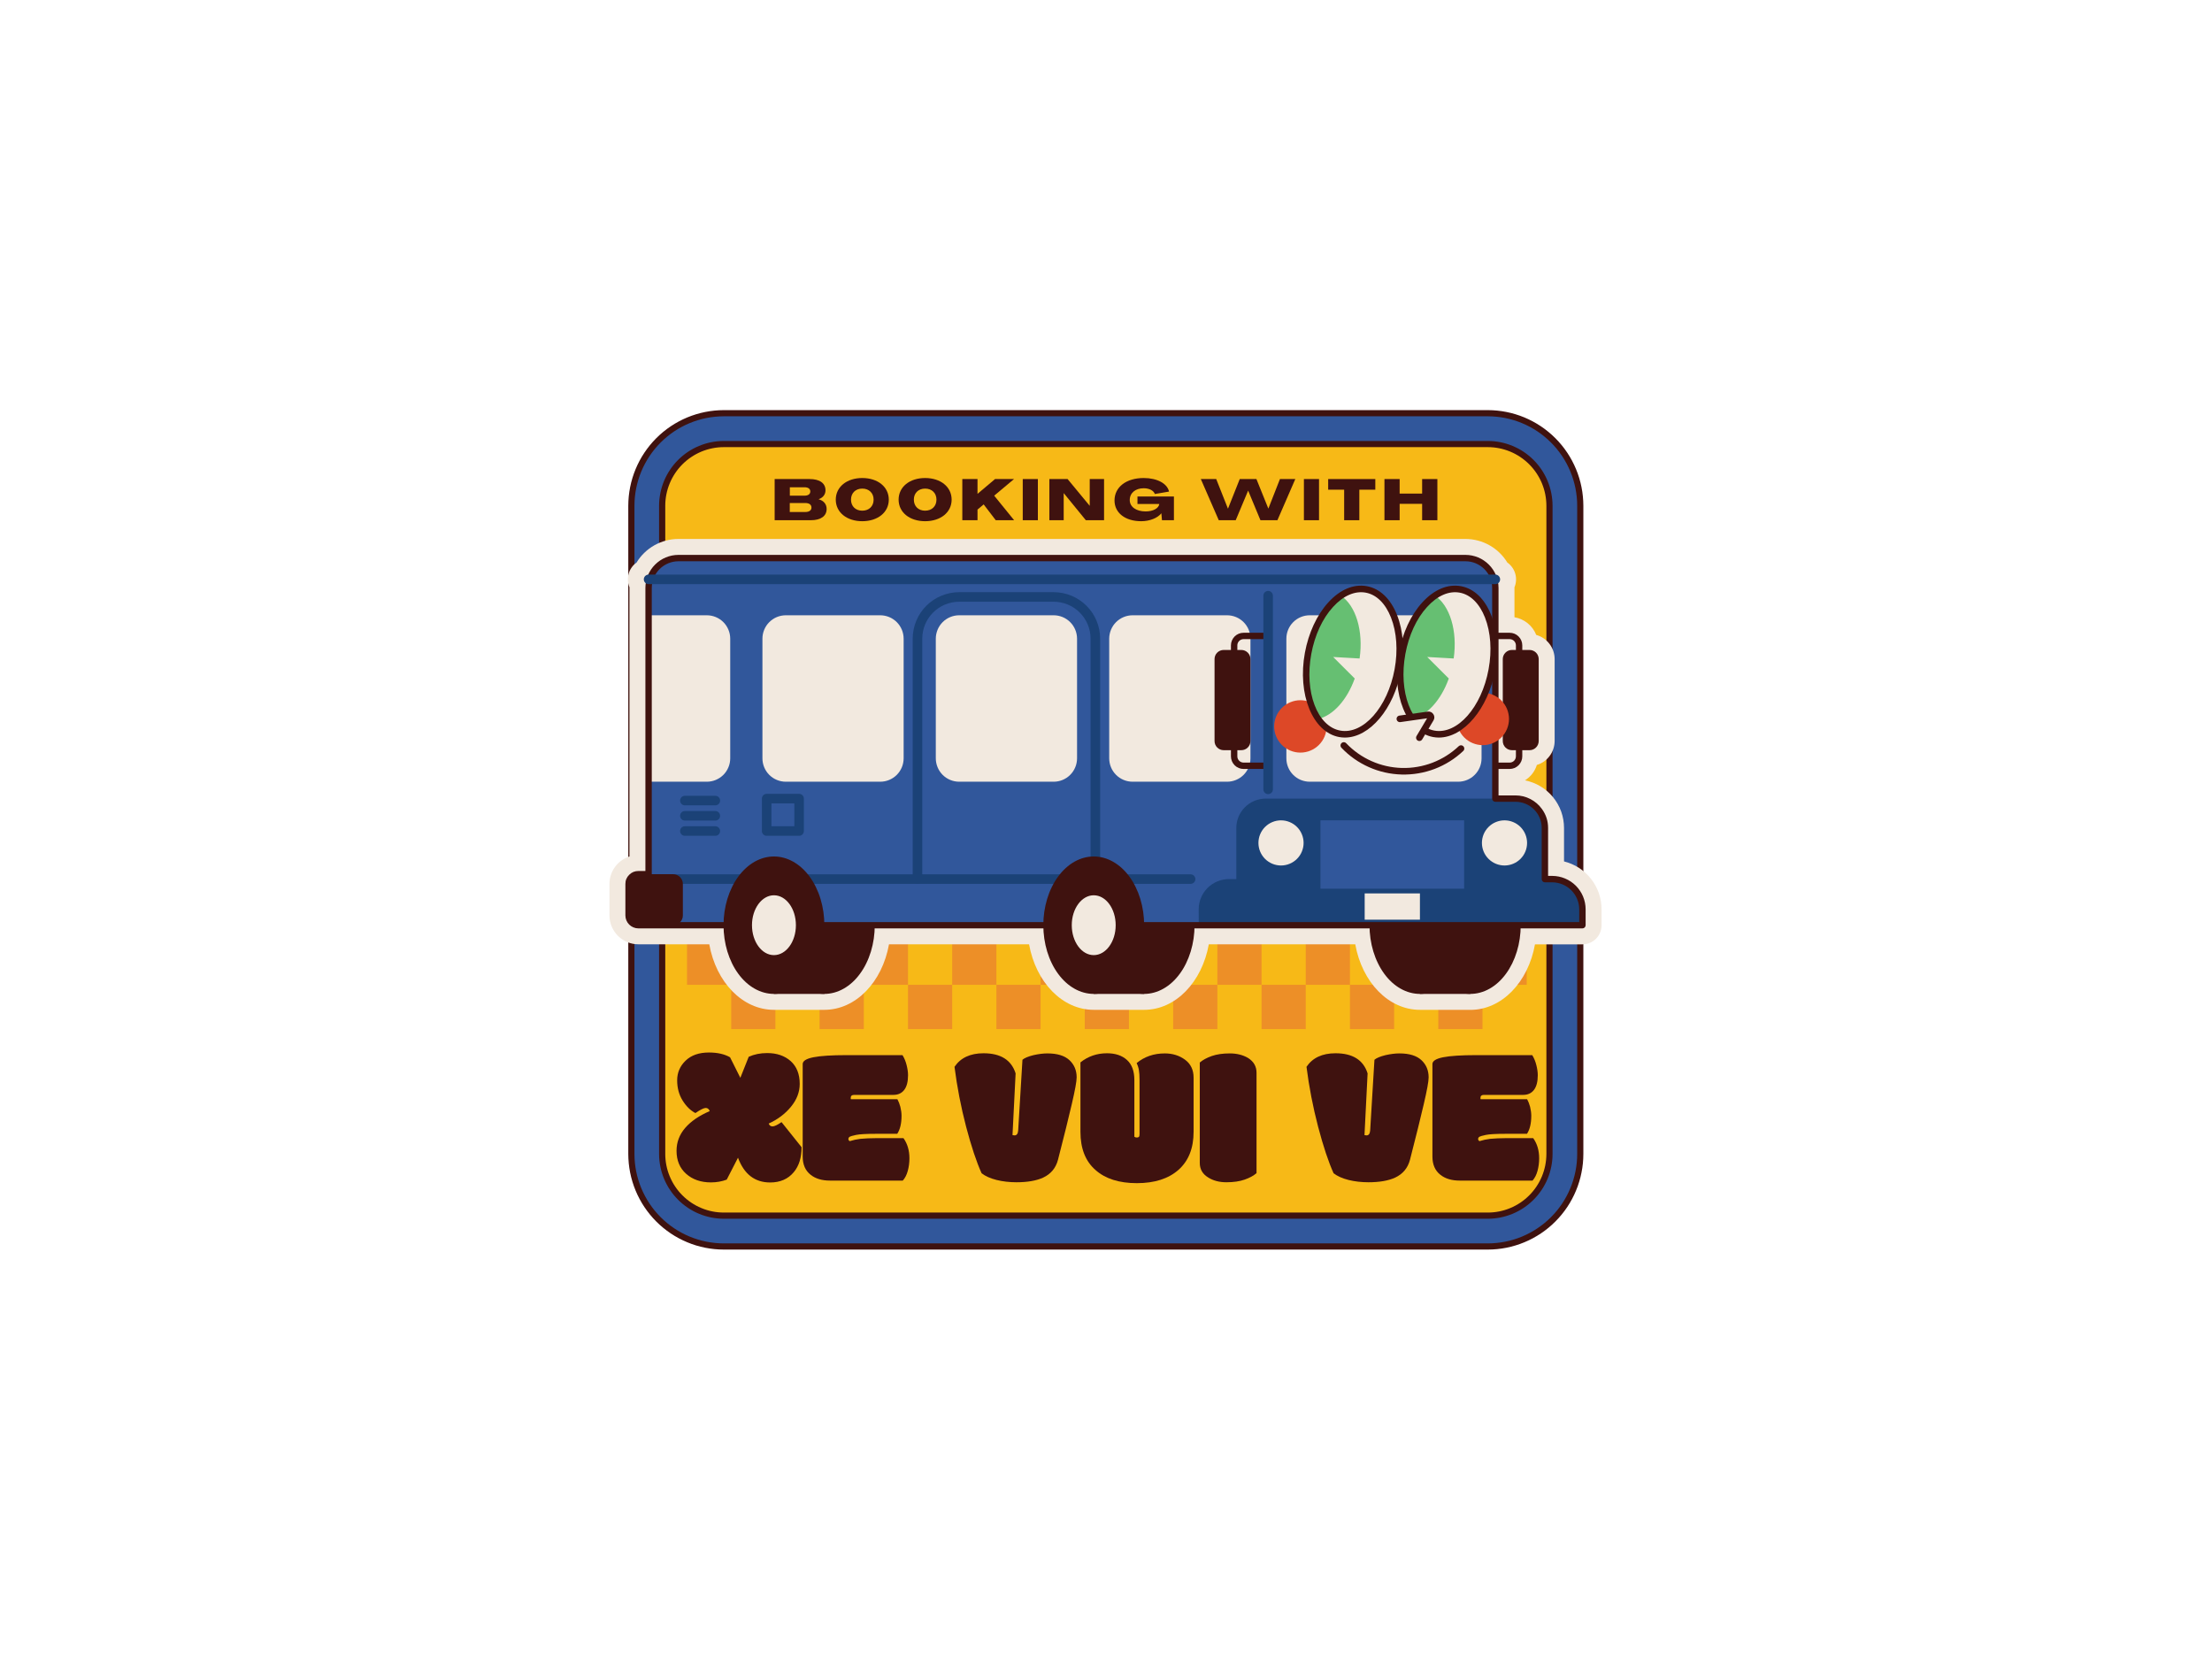 <svg xmlns="http://www.w3.org/2000/svg" width="200" viewBox="0 0 375 375" height="150" version="1.0"><defs><clipPath id="a"><path d="M 79.461 92.703 L 295.461 92.703 L 295.461 282.453 L 79.461 282.453 Z M 79.461 92.703"/></clipPath><clipPath id="b"><path d="M 75.262 121.793 L 299.512 121.793 L 299.512 228.293 L 75.262 228.293 Z M 75.262 121.793"/></clipPath><clipPath id="c"><path d="M 225.43 158 L 238 158 L 238 171 L 225.43 171 Z M 225.43 158"/></clipPath><clipPath id="d"><path d="M 266 156 L 278.68 156 L 278.68 169 L 266 169 Z M 266 156"/></clipPath><clipPath id="e"><path d="M 253 132.375 L 276 132.375 L 276 167 L 253 167 Z M 253 132.375"/></clipPath><clipPath id="f"><path d="M 232 132.375 L 255 132.375 L 255 167 L 232 167 Z M 232 132.375"/></clipPath><clipPath id="g"><path d="M 240 167 L 269 167 L 269 175.125 L 240 175.125 Z M 240 167"/></clipPath></defs><path fill="#31579B" d="M 294.707 114.32 L 294.707 260.84 C 294.707 261.523 294.676 262.207 294.609 262.891 C 294.539 263.57 294.441 264.246 294.309 264.922 C 294.172 265.594 294.008 266.254 293.809 266.91 C 293.609 267.566 293.379 268.211 293.117 268.844 C 292.855 269.477 292.562 270.094 292.242 270.699 C 291.918 271.305 291.566 271.891 291.188 272.461 C 290.809 273.031 290.398 273.578 289.965 274.109 C 289.531 274.641 289.074 275.145 288.59 275.629 C 288.105 276.113 287.598 276.574 287.07 277.008 C 286.539 277.445 285.992 277.852 285.422 278.23 C 284.855 278.613 284.266 278.965 283.664 279.289 C 283.059 279.609 282.441 279.902 281.809 280.164 C 281.18 280.426 280.535 280.656 279.879 280.855 C 279.227 281.055 278.562 281.223 277.891 281.355 C 277.219 281.488 276.543 281.59 275.863 281.656 C 275.184 281.723 274.5 281.758 273.816 281.758 L 101.105 281.758 C 100.422 281.758 99.738 281.723 99.059 281.656 C 98.379 281.59 97.703 281.488 97.031 281.355 C 96.359 281.223 95.695 281.055 95.043 280.855 C 94.387 280.656 93.742 280.426 93.113 280.164 C 92.48 279.902 91.863 279.609 91.258 279.289 C 90.656 278.965 90.066 278.613 89.5 278.23 C 88.93 277.852 88.383 277.445 87.852 277.008 C 87.324 276.574 86.816 276.113 86.332 275.629 C 85.848 275.145 85.391 274.641 84.957 274.109 C 84.523 273.578 84.113 273.031 83.734 272.461 C 83.355 271.891 83.004 271.305 82.68 270.699 C 82.359 270.094 82.066 269.477 81.805 268.844 C 81.543 268.211 81.312 267.566 81.113 266.91 C 80.914 266.254 80.75 265.594 80.613 264.922 C 80.48 264.246 80.383 263.57 80.312 262.891 C 80.246 262.207 80.215 261.523 80.215 260.84 L 80.215 114.32 C 80.215 113.637 80.246 112.953 80.312 112.27 C 80.383 111.586 80.48 110.91 80.613 110.238 C 80.75 109.566 80.914 108.902 81.113 108.246 C 81.312 107.594 81.543 106.949 81.805 106.316 C 82.066 105.684 82.359 105.062 82.68 104.461 C 83.004 103.855 83.355 103.27 83.734 102.699 C 84.113 102.129 84.523 101.578 84.957 101.051 C 85.391 100.52 85.848 100.012 86.332 99.527 C 86.816 99.043 87.324 98.586 87.852 98.148 C 88.383 97.715 88.93 97.309 89.5 96.926 C 90.066 96.547 90.656 96.195 91.258 95.871 C 91.863 95.547 92.48 95.258 93.113 94.992 C 93.742 94.73 94.387 94.5 95.043 94.301 C 95.695 94.105 96.359 93.938 97.031 93.805 C 97.703 93.672 98.379 93.57 99.059 93.504 C 99.738 93.434 100.422 93.402 101.105 93.402 L 273.816 93.402 C 274.5 93.402 275.184 93.434 275.863 93.504 C 276.543 93.57 277.219 93.672 277.891 93.805 C 278.562 93.938 279.227 94.105 279.879 94.301 C 280.535 94.5 281.18 94.73 281.809 94.992 C 282.441 95.258 283.059 95.547 283.664 95.871 C 284.266 96.195 284.855 96.547 285.422 96.926 C 285.992 97.309 286.539 97.715 287.07 98.148 C 287.598 98.586 288.105 99.043 288.59 99.527 C 289.074 100.012 289.531 100.52 289.965 101.051 C 290.398 101.578 290.809 102.129 291.188 102.699 C 291.566 103.27 291.918 103.855 292.242 104.461 C 292.562 105.062 292.855 105.684 293.117 106.316 C 293.379 106.949 293.609 107.594 293.809 108.246 C 294.008 108.902 294.172 109.566 294.309 110.238 C 294.441 110.91 294.539 111.586 294.609 112.27 C 294.676 112.953 294.707 113.637 294.707 114.32 Z M 294.707 114.32"/><g clip-path="url(#a)"><path fill="#3F120F" d="M 273.816 282.453 L 101.105 282.453 C 100.398 282.453 99.691 282.418 98.988 282.348 C 98.285 282.277 97.586 282.172 96.895 282.035 C 96.203 281.895 95.516 281.723 94.84 281.52 C 94.164 281.312 93.5 281.074 92.848 280.801 C 92.195 280.531 91.555 280.227 90.934 279.895 C 90.309 279.562 89.703 279.195 89.117 278.805 C 88.531 278.41 87.965 277.988 87.418 277.539 C 86.871 277.09 86.348 276.617 85.848 276.117 C 85.348 275.617 84.875 275.094 84.426 274.547 C 83.977 274 83.559 273.43 83.164 272.844 C 82.77 272.254 82.406 271.648 82.074 271.023 C 81.742 270.402 81.438 269.762 81.168 269.109 C 80.898 268.457 80.66 267.789 80.453 267.113 C 80.246 266.438 80.074 265.75 79.938 265.059 C 79.797 264.363 79.695 263.664 79.625 262.961 C 79.555 262.258 79.52 261.551 79.516 260.844 L 79.516 114.316 C 79.52 113.609 79.555 112.902 79.625 112.199 C 79.695 111.496 79.797 110.797 79.938 110.102 C 80.074 109.41 80.246 108.723 80.453 108.047 C 80.66 107.367 80.898 106.703 81.168 106.051 C 81.438 105.398 81.742 104.758 82.074 104.133 C 82.406 103.512 82.77 102.906 83.164 102.316 C 83.559 101.727 83.977 101.16 84.426 100.613 C 84.875 100.066 85.348 99.543 85.848 99.043 C 86.348 98.543 86.871 98.066 87.418 97.617 C 87.965 97.168 88.531 96.75 89.117 96.355 C 89.703 95.961 90.309 95.598 90.934 95.266 C 91.555 94.93 92.195 94.629 92.848 94.355 C 93.5 94.086 94.164 93.848 94.84 93.641 C 95.516 93.434 96.203 93.262 96.895 93.125 C 97.586 92.984 98.285 92.883 98.988 92.812 C 99.691 92.742 100.398 92.707 101.105 92.703 L 273.816 92.703 C 274.523 92.707 275.227 92.742 275.93 92.812 C 276.633 92.883 277.332 92.984 278.023 93.125 C 278.719 93.262 279.402 93.434 280.078 93.641 C 280.754 93.848 281.418 94.086 282.07 94.355 C 282.723 94.629 283.363 94.93 283.984 95.266 C 284.609 95.598 285.215 95.961 285.801 96.355 C 286.387 96.75 286.957 97.168 287.5 97.617 C 288.047 98.066 288.57 98.543 289.07 99.043 C 289.57 99.543 290.043 100.066 290.492 100.613 C 290.941 101.16 291.363 101.727 291.754 102.316 C 292.148 102.906 292.512 103.512 292.844 104.133 C 293.176 104.758 293.48 105.398 293.75 106.051 C 294.023 106.703 294.262 107.367 294.465 108.047 C 294.672 108.723 294.844 109.41 294.98 110.102 C 295.121 110.797 295.227 111.496 295.293 112.199 C 295.363 112.902 295.398 113.609 295.402 114.316 L 295.402 260.84 C 295.402 261.547 295.363 262.254 295.297 262.957 C 295.227 263.66 295.121 264.359 294.98 265.055 C 294.844 265.746 294.672 266.434 294.465 267.109 C 294.262 267.789 294.023 268.453 293.75 269.105 C 293.48 269.762 293.18 270.398 292.844 271.023 C 292.512 271.648 292.148 272.254 291.758 272.84 C 291.363 273.43 290.941 273.996 290.492 274.543 C 290.047 275.09 289.57 275.613 289.07 276.113 C 288.57 276.617 288.051 277.09 287.504 277.539 C 286.957 277.988 286.391 278.41 285.801 278.805 C 285.215 279.195 284.609 279.559 283.984 279.895 C 283.363 280.227 282.727 280.531 282.07 280.801 C 281.418 281.074 280.754 281.312 280.078 281.516 C 279.402 281.723 278.719 281.895 278.023 282.035 C 277.332 282.172 276.633 282.277 275.93 282.348 C 275.227 282.418 274.523 282.453 273.816 282.453 Z M 101.105 94.098 C 100.441 94.102 99.781 94.133 99.125 94.199 C 98.469 94.266 97.812 94.363 97.164 94.492 C 96.516 94.621 95.879 94.781 95.246 94.977 C 94.613 95.168 93.992 95.391 93.379 95.645 C 92.77 95.898 92.172 96.18 91.59 96.492 C 91.008 96.805 90.441 97.145 89.891 97.512 C 89.34 97.883 88.809 98.277 88.301 98.695 C 87.789 99.117 87.301 99.559 86.832 100.027 C 86.363 100.496 85.922 100.984 85.5 101.496 C 85.082 102.008 84.688 102.539 84.32 103.09 C 83.953 103.641 83.613 104.207 83.301 104.789 C 82.988 105.375 82.707 105.973 82.453 106.582 C 82.199 107.195 81.977 107.816 81.785 108.449 C 81.594 109.082 81.43 109.727 81.301 110.375 C 81.172 111.023 81.074 111.676 81.008 112.336 C 80.945 112.996 80.91 113.656 80.91 114.316 L 80.91 260.84 C 80.91 261.5 80.945 262.16 81.008 262.82 C 81.074 263.48 81.172 264.133 81.301 264.781 C 81.43 265.43 81.594 266.07 81.785 266.707 C 81.977 267.34 82.199 267.961 82.453 268.57 C 82.707 269.184 82.988 269.781 83.301 270.363 C 83.613 270.949 83.953 271.516 84.32 272.066 C 84.688 272.617 85.082 273.148 85.5 273.66 C 85.922 274.172 86.363 274.66 86.832 275.129 C 87.301 275.598 87.789 276.039 88.301 276.461 C 88.809 276.879 89.34 277.273 89.891 277.641 C 90.441 278.012 91.008 278.352 91.59 278.664 C 92.172 278.973 92.77 279.258 93.379 279.512 C 93.992 279.766 94.613 279.988 95.246 280.18 C 95.879 280.375 96.516 280.535 97.164 280.664 C 97.812 280.793 98.469 280.891 99.125 280.957 C 99.781 281.023 100.441 281.055 101.105 281.059 L 273.816 281.059 C 274.477 281.055 275.137 281.023 275.793 280.957 C 276.453 280.891 277.105 280.793 277.754 280.664 C 278.402 280.535 279.043 280.375 279.676 280.18 C 280.305 279.988 280.93 279.766 281.539 279.512 C 282.148 279.258 282.746 278.973 283.328 278.664 C 283.914 278.352 284.48 278.012 285.027 277.641 C 285.578 277.273 286.109 276.879 286.617 276.461 C 287.129 276.039 287.621 275.598 288.086 275.129 C 288.555 274.66 288.996 274.172 289.418 273.66 C 289.836 273.148 290.23 272.617 290.598 272.066 C 290.965 271.516 291.305 270.949 291.617 270.363 C 291.93 269.781 292.211 269.184 292.465 268.57 C 292.719 267.961 292.941 267.34 293.133 266.707 C 293.324 266.07 293.488 265.43 293.617 264.781 C 293.746 264.133 293.844 263.48 293.91 262.82 C 293.977 262.16 294.008 261.5 294.008 260.84 L 294.008 114.316 C 294.008 113.656 293.977 112.996 293.91 112.336 C 293.844 111.676 293.746 111.023 293.617 110.375 C 293.488 109.727 293.324 109.082 293.133 108.449 C 292.941 107.816 292.719 107.195 292.465 106.582 C 292.211 105.973 291.93 105.375 291.617 104.789 C 291.305 104.207 290.965 103.641 290.598 103.09 C 290.23 102.539 289.836 102.008 289.418 101.496 C 288.996 100.984 288.555 100.496 288.086 100.027 C 287.621 99.559 287.129 99.117 286.617 98.695 C 286.109 98.277 285.578 97.883 285.027 97.512 C 284.48 97.145 283.914 96.805 283.328 96.492 C 282.746 96.18 282.148 95.898 281.539 95.645 C 280.93 95.391 280.305 95.168 279.676 94.977 C 279.043 94.781 278.402 94.621 277.754 94.492 C 277.105 94.363 276.453 94.266 275.793 94.199 C 275.137 94.133 274.477 94.102 273.816 94.098 Z M 101.105 94.098"/></g><path fill="#F7B917" d="M 101.105 100.375 L 273.816 100.375 C 274.73 100.375 275.637 100.461 276.531 100.641 C 277.43 100.82 278.301 101.086 279.145 101.434 C 279.992 101.785 280.793 102.215 281.555 102.723 C 282.316 103.234 283.02 103.812 283.664 104.457 C 284.312 105.105 284.891 105.809 285.398 106.57 C 285.906 107.332 286.336 108.137 286.684 108.984 C 287.035 109.828 287.301 110.699 287.477 111.598 C 287.656 112.496 287.746 113.402 287.746 114.32 L 287.746 260.84 C 287.746 261.754 287.656 262.66 287.477 263.559 C 287.301 264.457 287.035 265.332 286.684 266.176 C 286.336 267.023 285.906 267.824 285.398 268.586 C 284.891 269.348 284.312 270.055 283.664 270.699 C 283.02 271.348 282.316 271.926 281.555 272.434 C 280.793 272.945 279.992 273.375 279.145 273.723 C 278.301 274.074 277.43 274.34 276.531 274.52 C 275.637 274.695 274.73 274.785 273.816 274.785 L 101.105 274.785 C 100.191 274.785 99.285 274.695 98.391 274.52 C 97.492 274.34 96.621 274.074 95.777 273.723 C 94.93 273.375 94.129 272.945 93.367 272.434 C 92.609 271.926 91.902 271.348 91.258 270.699 C 90.609 270.055 90.031 269.348 89.523 268.586 C 89.016 267.824 88.586 267.023 88.238 266.176 C 87.887 265.332 87.625 264.457 87.445 263.559 C 87.266 262.66 87.176 261.754 87.176 260.84 L 87.176 114.32 C 87.176 113.402 87.266 112.496 87.445 111.598 C 87.625 110.699 87.887 109.828 88.238 108.984 C 88.586 108.137 89.016 107.332 89.523 106.57 C 90.031 105.809 90.609 105.105 91.258 104.457 C 91.902 103.812 92.609 103.234 93.367 102.723 C 94.129 102.215 94.93 101.785 95.777 101.434 C 96.621 101.086 97.492 100.82 98.391 100.641 C 99.285 100.461 100.191 100.375 101.105 100.375 Z M 101.105 100.375"/><path fill="#3F120F" d="M 273.816 275.484 L 101.105 275.484 C 100.145 275.48 99.195 275.387 98.254 275.199 C 97.312 275.008 96.398 274.73 95.512 274.363 C 94.625 273.996 93.781 273.543 92.984 273.008 C 92.188 272.477 91.449 271.867 90.77 271.188 C 90.09 270.508 89.484 269.77 88.953 268.973 C 88.418 268.172 87.969 267.328 87.598 266.441 C 87.23 265.555 86.953 264.641 86.766 263.695 C 86.578 262.754 86.48 261.805 86.48 260.844 L 86.48 114.316 C 86.48 113.355 86.578 112.402 86.766 111.461 C 86.953 110.52 87.23 109.605 87.598 108.719 C 87.969 107.828 88.418 106.988 88.953 106.188 C 89.484 105.391 90.09 104.648 90.77 103.969 C 91.449 103.289 92.188 102.684 92.984 102.148 C 93.781 101.617 94.625 101.164 95.512 100.797 C 96.398 100.43 97.312 100.148 98.254 99.961 C 99.195 99.773 100.145 99.676 101.105 99.676 L 273.816 99.676 C 274.773 99.676 275.727 99.773 276.668 99.961 C 277.605 100.148 278.52 100.43 279.406 100.797 C 280.293 101.164 281.137 101.617 281.934 102.148 C 282.73 102.684 283.469 103.289 284.148 103.969 C 284.828 104.648 285.434 105.391 285.969 106.188 C 286.5 106.988 286.953 107.828 287.32 108.719 C 287.688 109.605 287.965 110.52 288.152 111.461 C 288.34 112.402 288.438 113.355 288.438 114.316 L 288.438 260.84 C 288.438 261.801 288.344 262.75 288.152 263.695 C 287.965 264.637 287.688 265.551 287.32 266.441 C 286.953 267.328 286.5 268.172 285.969 268.969 C 285.434 269.77 284.828 270.508 284.148 271.188 C 283.473 271.867 282.734 272.473 281.934 273.008 C 281.137 273.543 280.297 273.992 279.41 274.363 C 278.523 274.73 277.609 275.008 276.668 275.199 C 275.727 275.387 274.773 275.48 273.816 275.484 Z M 101.105 101.07 C 100.234 101.07 99.375 101.156 98.523 101.328 C 97.672 101.5 96.844 101.75 96.043 102.082 C 95.242 102.418 94.48 102.824 93.758 103.309 C 93.035 103.793 92.367 104.34 91.754 104.957 C 91.141 105.57 90.59 106.238 90.109 106.961 C 89.625 107.684 89.219 108.445 88.887 109.25 C 88.551 110.055 88.301 110.883 88.129 111.734 C 87.961 112.586 87.875 113.445 87.875 114.316 L 87.875 260.84 C 87.875 261.707 87.961 262.57 88.129 263.422 C 88.301 264.273 88.551 265.102 88.887 265.906 C 89.219 266.707 89.625 267.473 90.109 268.195 C 90.59 268.918 91.141 269.586 91.754 270.199 C 92.367 270.816 93.035 271.363 93.758 271.848 C 94.48 272.332 95.242 272.738 96.043 273.07 C 96.844 273.406 97.672 273.656 98.523 273.828 C 99.375 274 100.234 274.082 101.105 274.086 L 273.816 274.086 C 274.684 274.082 275.543 274 276.395 273.828 C 277.246 273.656 278.074 273.406 278.875 273.07 C 279.676 272.738 280.438 272.332 281.16 271.848 C 281.883 271.363 282.551 270.816 283.164 270.199 C 283.777 269.586 284.328 268.918 284.809 268.195 C 285.293 267.473 285.699 266.707 286.035 265.906 C 286.367 265.102 286.617 264.273 286.789 263.422 C 286.957 262.57 287.043 261.707 287.047 260.84 L 287.047 114.316 C 287.043 113.445 286.957 112.586 286.789 111.734 C 286.617 110.883 286.367 110.055 286.035 109.25 C 285.699 108.445 285.293 107.684 284.809 106.961 C 284.328 106.238 283.777 105.57 283.164 104.957 C 282.551 104.34 281.883 103.793 281.16 103.309 C 280.438 102.824 279.676 102.418 278.875 102.082 C 278.074 101.75 277.246 101.5 276.395 101.328 C 275.543 101.156 274.684 101.07 273.816 101.07 Z M 101.105 101.07"/><path fill="#ED8F27" d="M 252.629 232.609 L 242.641 232.609 L 242.641 222.605 L 252.629 222.605 Z M 252.629 232.609"/><path fill="#ED8F27" d="M 242.641 222.605 L 232.652 222.605 L 232.652 212.605 L 242.641 212.605 Z M 242.641 222.605"/><path fill="#ED8F27" d="M 272.605 232.609 L 262.617 232.609 L 262.617 222.605 L 272.605 222.605 Z M 272.605 232.609"/><path fill="#ED8F27" d="M 262.621 222.605 L 252.633 222.605 L 252.633 212.605 L 262.621 212.605 Z M 262.621 222.605"/><path fill="#ED8F27" d="M 282.598 222.605 L 272.609 222.605 L 272.609 212.605 L 282.598 212.605 Z M 282.598 222.605"/><path fill="#ED8F27" d="M 232.648 232.609 L 222.66 232.609 L 222.66 222.605 L 232.648 222.605 Z M 232.648 232.609"/><path fill="#ED8F27" d="M 222.664 222.605 L 212.672 222.605 L 212.672 212.605 L 222.664 212.605 Z M 222.664 222.605"/><path fill="#ED8F27" d="M 212.672 232.609 L 202.684 232.609 L 202.684 222.605 L 212.672 222.605 Z M 212.672 232.609"/><path fill="#ED8F27" d="M 202.68 222.605 L 192.691 222.605 L 192.691 212.605 L 202.68 212.605 Z M 202.68 222.605"/><path fill="#ED8F27" d="M 192.691 232.609 L 182.703 232.609 L 182.703 222.605 L 192.691 222.605 Z M 192.691 232.609"/><path fill="#ED8F27" d="M 182.703 222.605 L 172.715 222.605 L 172.715 212.605 L 182.703 212.605 Z M 182.703 222.605"/><path fill="#ED8F27" d="M 172.715 232.609 L 162.727 232.609 L 162.727 222.605 L 172.715 222.605 Z M 172.715 232.609"/><path fill="#ED8F27" d="M 162.723 222.605 L 152.734 222.605 L 152.734 212.605 L 162.723 212.605 Z M 162.723 222.605"/><path fill="#ED8F27" d="M 152.734 232.609 L 142.746 232.609 L 142.746 222.605 L 152.734 222.605 Z M 152.734 232.609"/><path fill="#ED8F27" d="M 142.742 222.605 L 132.75 222.605 L 132.75 212.605 L 142.742 212.605 Z M 142.742 222.605"/><path fill="#ED8F27" d="M 132.754 232.609 L 122.766 232.609 L 122.766 222.605 L 132.754 222.605 Z M 132.754 232.609"/><path fill="#ED8F27" d="M 122.762 222.605 L 112.773 222.605 L 112.773 212.605 L 122.762 212.605 Z M 122.762 222.605"/><path fill="#ED8F27" d="M 112.773 232.609 L 102.785 232.609 L 102.785 222.605 L 112.773 222.605 Z M 112.773 232.609"/><path fill="#ED8F27" d="M 102.781 222.605 L 92.793 222.605 L 92.793 212.605 L 102.781 212.605 Z M 102.781 222.605"/><g clip-path="url(#b)"><path fill="#F2E9DF" d="M 258.457 228.262 C 251.34 228.262 245.371 221.992 243.844 213.449 L 210.738 213.449 C 209.207 221.992 203.242 228.262 196.121 228.262 L 184.727 228.262 C 177.605 228.262 171.641 221.992 170.109 213.449 L 138.449 213.449 C 136.922 221.992 130.953 228.262 123.836 228.262 L 112.438 228.262 C 105.32 228.262 99.355 221.992 97.824 213.449 L 81.797 213.449 C 81.371 213.449 80.945 213.406 80.523 213.324 C 80.102 213.238 79.695 213.117 79.297 212.953 C 78.902 212.789 78.527 212.586 78.168 212.348 C 77.812 212.109 77.48 211.84 77.18 211.535 C 76.875 211.234 76.605 210.902 76.367 210.547 C 76.129 210.191 75.926 209.812 75.762 209.418 C 75.598 209.023 75.473 208.613 75.387 208.191 C 75.305 207.773 75.262 207.348 75.262 206.918 L 75.262 199.816 C 75.262 199.125 75.367 198.449 75.582 197.793 C 75.793 197.137 76.105 196.527 76.512 195.969 C 76.918 195.41 77.398 194.93 77.961 194.523 C 78.52 194.117 79.129 193.809 79.785 193.598 L 79.785 132.746 C 79.582 132.258 79.465 131.754 79.434 131.227 C 79.402 130.699 79.461 130.18 79.605 129.672 C 79.75 129.164 79.977 128.695 80.281 128.266 C 80.586 127.832 80.953 127.465 81.383 127.16 C 81.879 126.344 82.469 125.605 83.152 124.945 C 83.836 124.281 84.594 123.719 85.422 123.25 C 86.254 122.785 87.129 122.43 88.047 122.188 C 88.969 121.945 89.906 121.824 90.859 121.824 L 268.754 121.824 C 269.707 121.828 270.641 121.949 271.562 122.191 C 272.48 122.43 273.355 122.785 274.184 123.254 C 275.016 123.719 275.77 124.285 276.453 124.945 C 277.137 125.609 277.727 126.344 278.219 127.16 C 278.652 127.465 279.02 127.832 279.328 128.266 C 279.633 128.695 279.859 129.168 280.008 129.676 C 280.152 130.184 280.211 130.703 280.18 131.23 C 280.148 131.762 280.031 132.27 279.828 132.758 L 279.828 139.52 C 280.375 139.613 280.902 139.777 281.406 140.008 C 281.914 140.234 282.383 140.527 282.812 140.875 C 283.246 141.227 283.625 141.625 283.953 142.074 C 284.281 142.52 284.547 143.004 284.754 143.52 C 285.352 143.684 285.906 143.941 286.418 144.289 C 286.934 144.637 287.375 145.059 287.75 145.551 C 288.129 146.043 288.414 146.582 288.613 147.172 C 288.809 147.758 288.91 148.363 288.91 148.98 L 288.91 167.508 C 288.906 168.113 288.809 168.703 288.617 169.277 C 288.426 169.852 288.152 170.379 287.789 170.867 C 287.43 171.352 287 171.77 286.508 172.117 C 286.012 172.469 285.477 172.73 284.895 172.906 C 284.418 174.391 283.523 175.551 282.207 176.391 C 282.828 176.512 283.43 176.688 284.016 176.914 C 284.605 177.141 285.168 177.418 285.707 177.742 C 286.25 178.066 286.758 178.434 287.234 178.844 C 287.711 179.254 288.148 179.703 288.547 180.191 C 288.945 180.68 289.301 181.195 289.609 181.746 C 289.922 182.293 290.184 182.863 290.395 183.457 C 290.605 184.051 290.766 184.656 290.871 185.277 C 290.977 185.898 291.031 186.523 291.031 187.152 L 291.031 194.715 C 291.633 194.863 292.215 195.059 292.785 195.305 C 293.352 195.551 293.898 195.84 294.418 196.176 C 294.938 196.512 295.426 196.891 295.883 197.309 C 296.34 197.727 296.758 198.176 297.141 198.664 C 297.523 199.152 297.863 199.668 298.156 200.211 C 298.453 200.754 298.703 201.32 298.906 201.902 C 299.105 202.488 299.262 203.086 299.363 203.695 C 299.465 204.305 299.516 204.922 299.516 205.539 L 299.516 209.141 C 299.516 209.426 299.488 209.707 299.434 209.984 C 299.379 210.262 299.297 210.531 299.188 210.793 C 299.078 211.055 298.945 211.305 298.789 211.543 C 298.633 211.777 298.453 211.996 298.25 212.195 C 298.051 212.395 297.832 212.574 297.598 212.734 C 297.359 212.891 297.109 213.023 296.848 213.133 C 296.586 213.242 296.316 213.324 296.039 213.379 C 295.758 213.434 295.48 213.461 295.195 213.461 L 284.469 213.461 C 282.938 222.004 276.973 228.273 269.852 228.273 Z M 258.457 228.262"/></g><path fill="#3F120F" d="M 207.516 209.129 C 207.516 210.148 207.441 211.16 207.297 212.16 C 207.148 213.16 206.934 214.133 206.648 215.074 C 206.359 216.016 206.008 216.91 205.594 217.758 C 205.18 218.609 204.707 219.391 204.176 220.113 C 203.648 220.836 203.074 221.477 202.449 222.047 C 201.828 222.613 201.172 223.09 200.48 223.48 C 199.789 223.871 199.078 224.164 198.344 224.363 C 197.609 224.562 196.867 224.664 196.121 224.664 C 195.371 224.664 194.633 224.562 193.898 224.363 C 193.164 224.164 192.453 223.871 191.762 223.48 C 191.07 223.09 190.414 222.613 189.789 222.047 C 189.168 221.477 188.594 220.836 188.062 220.113 C 187.535 219.391 187.062 218.609 186.648 217.758 C 186.23 216.91 185.879 216.016 185.594 215.074 C 185.309 214.133 185.09 213.16 184.945 212.16 C 184.801 211.16 184.727 210.148 184.727 209.129 C 184.727 208.109 184.801 207.102 184.945 206.098 C 185.09 205.098 185.309 204.129 185.594 203.188 C 185.879 202.242 186.23 201.348 186.648 200.5 C 187.062 199.652 187.535 198.867 188.062 198.145 C 188.594 197.426 189.168 196.781 189.789 196.215 C 190.414 195.648 191.07 195.168 191.762 194.777 C 192.453 194.391 193.164 194.094 193.898 193.895 C 194.633 193.695 195.371 193.598 196.121 193.598 C 196.867 193.598 197.609 193.695 198.344 193.895 C 199.078 194.094 199.789 194.391 200.48 194.777 C 201.172 195.168 201.828 195.648 202.449 196.215 C 203.074 196.781 203.648 197.426 204.176 198.145 C 204.707 198.867 205.18 199.652 205.594 200.5 C 206.008 201.348 206.359 202.242 206.648 203.188 C 206.934 204.129 207.148 205.098 207.297 206.098 C 207.441 207.102 207.516 208.109 207.516 209.129 Z M 207.516 209.129"/><path fill="#3F120F" d="M 135.23 209.129 C 135.23 210.148 135.156 211.16 135.012 212.16 C 134.863 213.16 134.648 214.133 134.363 215.074 C 134.074 216.016 133.727 216.91 133.309 217.758 C 132.895 218.609 132.422 219.391 131.891 220.113 C 131.363 220.836 130.789 221.477 130.164 222.047 C 129.543 222.613 128.887 223.09 128.195 223.48 C 127.504 223.871 126.793 224.164 126.059 224.363 C 125.324 224.562 124.582 224.664 123.836 224.664 C 123.086 224.664 122.348 224.562 121.613 224.363 C 120.879 224.164 120.168 223.871 119.477 223.48 C 118.785 223.09 118.129 222.613 117.504 222.047 C 116.883 221.477 116.309 220.836 115.777 220.113 C 115.25 219.391 114.777 218.609 114.363 217.758 C 113.945 216.91 113.594 216.016 113.309 215.074 C 113.023 214.133 112.809 213.16 112.66 212.16 C 112.516 211.16 112.441 210.148 112.441 209.129 C 112.441 208.109 112.516 207.102 112.66 206.098 C 112.809 205.098 113.023 204.129 113.309 203.188 C 113.594 202.242 113.945 201.348 114.363 200.5 C 114.777 199.652 115.25 198.867 115.777 198.145 C 116.309 197.426 116.883 196.781 117.504 196.215 C 118.129 195.648 118.785 195.168 119.477 194.777 C 120.168 194.391 120.879 194.094 121.613 193.895 C 122.348 193.695 123.086 193.598 123.836 193.598 C 124.582 193.598 125.324 193.695 126.059 193.895 C 126.793 194.094 127.504 194.391 128.195 194.777 C 128.887 195.168 129.543 195.648 130.164 196.215 C 130.789 196.781 131.363 197.426 131.891 198.145 C 132.422 198.867 132.895 199.652 133.309 200.5 C 133.727 201.348 134.074 202.242 134.363 203.188 C 134.648 204.129 134.863 205.098 135.012 206.098 C 135.156 207.102 135.23 208.109 135.23 209.129 Z M 135.23 209.129"/><path fill="#3F120F" d="M 123.836 224.664 L 112.441 224.664 L 112.441 209.129 L 132.254 209.129 Z M 123.836 224.664"/><path fill="#3F120F" d="M 196.121 224.664 L 184.727 224.664 L 184.727 209.129 L 204.539 209.129 Z M 196.121 224.664"/><path fill="#3F120F" d="M 283.238 169.57 L 279.25 169.57 C 278.977 169.57 278.715 169.516 278.461 169.41 C 278.211 169.309 277.988 169.156 277.793 168.965 C 277.602 168.77 277.449 168.547 277.344 168.297 C 277.242 168.043 277.188 167.781 277.188 167.508 L 277.188 148.98 C 277.188 148.707 277.238 148.445 277.344 148.191 C 277.449 147.938 277.598 147.715 277.793 147.523 C 277.984 147.328 278.207 147.18 278.461 147.074 C 278.715 146.969 278.977 146.918 279.25 146.918 L 283.238 146.918 C 283.512 146.918 283.777 146.969 284.031 147.074 C 284.285 147.18 284.508 147.328 284.703 147.52 C 284.895 147.715 285.047 147.938 285.148 148.191 C 285.254 148.445 285.309 148.707 285.309 148.98 L 285.309 167.508 C 285.305 167.781 285.254 168.043 285.148 168.297 C 285.043 168.551 284.895 168.773 284.699 168.965 C 284.508 169.16 284.281 169.309 284.031 169.414 C 283.777 169.52 283.512 169.57 283.238 169.57 Z M 283.238 169.57"/><path fill="#3F120F" d="M 278.742 173.816 L 274.316 173.816 C 274.117 173.816 273.949 173.746 273.809 173.605 C 273.668 173.465 273.598 173.293 273.598 173.094 C 273.598 172.895 273.668 172.727 273.809 172.586 C 273.949 172.445 274.117 172.375 274.316 172.375 L 278.742 172.375 C 278.93 172.375 279.109 172.34 279.285 172.266 C 279.457 172.195 279.609 172.094 279.742 171.961 C 279.875 171.828 279.977 171.676 280.047 171.504 C 280.117 171.332 280.156 171.152 280.156 170.965 L 280.156 145.879 C 280.156 145.691 280.117 145.512 280.047 145.34 C 279.977 145.168 279.875 145.016 279.742 144.883 C 279.609 144.75 279.457 144.648 279.285 144.578 C 279.109 144.508 278.93 144.469 278.742 144.469 L 274.316 144.469 C 274.117 144.469 273.949 144.398 273.809 144.258 C 273.668 144.117 273.598 143.949 273.598 143.75 C 273.598 143.551 273.668 143.383 273.809 143.242 C 273.949 143.102 274.117 143.031 274.316 143.031 L 278.742 143.031 C 279.121 143.031 279.484 143.102 279.836 143.246 C 280.184 143.391 280.492 143.598 280.758 143.863 C 281.027 144.133 281.234 144.438 281.379 144.789 C 281.523 145.137 281.598 145.5 281.598 145.879 L 281.598 170.965 C 281.598 171.34 281.523 171.703 281.379 172.055 C 281.234 172.402 281.027 172.711 280.762 172.98 C 280.492 173.246 280.184 173.453 279.836 173.598 C 279.484 173.742 279.121 173.816 278.742 173.816 Z M 278.742 173.816"/><path fill="#31579B" d="M 275.504 209.129 L 84.105 209.129 L 84.105 132.895 C 84.105 132.453 84.152 132.012 84.238 131.578 C 84.324 131.145 84.453 130.723 84.621 130.312 C 84.789 129.902 85 129.516 85.246 129.145 C 85.492 128.777 85.77 128.438 86.086 128.121 C 86.398 127.809 86.738 127.531 87.105 127.285 C 87.477 127.039 87.863 126.828 88.273 126.66 C 88.684 126.492 89.105 126.363 89.539 126.277 C 89.977 126.191 90.414 126.148 90.859 126.148 L 268.754 126.148 C 269.199 126.148 269.637 126.191 270.07 126.277 C 270.508 126.363 270.93 126.492 271.34 126.66 C 271.746 126.828 272.137 127.039 272.504 127.285 C 272.875 127.531 273.215 127.809 273.527 128.121 C 273.84 128.438 274.121 128.777 274.367 129.145 C 274.613 129.516 274.82 129.902 274.992 130.312 C 275.16 130.723 275.289 131.145 275.375 131.578 C 275.461 132.012 275.504 132.453 275.504 132.895 Z M 275.504 209.129"/><path fill="#3F120F" d="M 281.242 209.129 C 281.242 210.148 281.172 211.16 281.023 212.16 C 280.879 213.16 280.664 214.133 280.375 215.074 C 280.09 216.016 279.738 216.91 279.324 217.758 C 278.906 218.609 278.434 219.391 277.906 220.113 C 277.379 220.836 276.801 221.477 276.18 222.047 C 275.559 222.613 274.902 223.09 274.211 223.48 C 273.52 223.871 272.805 224.164 272.074 224.363 C 271.34 224.562 270.598 224.664 269.852 224.664 C 269.102 224.664 268.359 224.562 267.629 224.363 C 266.895 224.164 266.18 223.871 265.488 223.48 C 264.797 223.09 264.141 222.613 263.52 222.047 C 262.898 221.477 262.324 220.836 261.793 220.113 C 261.266 219.391 260.793 218.609 260.375 217.758 C 259.961 216.91 259.609 216.016 259.324 215.074 C 259.039 214.133 258.82 213.16 258.676 212.16 C 258.527 211.16 258.457 210.148 258.457 209.129 C 258.457 208.109 258.527 207.102 258.676 206.098 C 258.82 205.098 259.039 204.129 259.324 203.188 C 259.609 202.242 259.961 201.348 260.375 200.5 C 260.793 199.652 261.266 198.867 261.793 198.145 C 262.324 197.426 262.898 196.781 263.52 196.215 C 264.141 195.648 264.797 195.168 265.488 194.777 C 266.18 194.391 266.895 194.094 267.629 193.895 C 268.359 193.695 269.102 193.598 269.852 193.598 C 270.598 193.598 271.34 193.695 272.074 193.895 C 272.805 194.094 273.52 194.391 274.211 194.777 C 274.902 195.168 275.559 195.648 276.18 196.215 C 276.801 196.781 277.379 197.426 277.906 198.145 C 278.434 198.867 278.906 199.652 279.324 200.5 C 279.738 201.348 280.09 202.242 280.375 203.188 C 280.664 204.129 280.879 205.098 281.023 206.098 C 281.172 207.102 281.242 208.109 281.242 209.129 Z M 281.242 209.129"/><path fill="#3F120F" d="M 269.852 224.664 L 258.457 224.664 L 258.457 209.129 L 278.273 209.129 Z M 269.852 224.664"/><path fill="#3F120F" d="M 269.852 209.129 C 269.852 210.148 269.777 211.16 269.633 212.16 C 269.484 213.16 269.27 214.133 268.984 215.074 C 268.695 216.016 268.344 216.91 267.93 217.758 C 267.516 218.609 267.043 219.391 266.512 220.113 C 265.984 220.836 265.41 221.477 264.785 222.047 C 264.164 222.613 263.508 223.09 262.816 223.48 C 262.125 223.871 261.414 224.164 260.68 224.363 C 259.945 224.562 259.203 224.664 258.457 224.664 C 257.707 224.664 256.969 224.562 256.234 224.363 C 255.5 224.164 254.789 223.871 254.098 223.48 C 253.406 223.09 252.75 222.613 252.125 222.047 C 251.504 221.477 250.93 220.836 250.398 220.113 C 249.871 219.391 249.398 218.609 248.984 217.758 C 248.566 216.91 248.215 216.016 247.93 215.074 C 247.645 214.133 247.426 213.16 247.281 212.16 C 247.137 211.16 247.062 210.148 247.062 209.129 C 247.062 208.109 247.137 207.102 247.281 206.098 C 247.426 205.098 247.645 204.129 247.93 203.188 C 248.215 202.242 248.566 201.348 248.984 200.5 C 249.398 199.652 249.871 198.867 250.398 198.145 C 250.93 197.426 251.504 196.781 252.125 196.215 C 252.75 195.648 253.406 195.168 254.098 194.777 C 254.789 194.391 255.5 194.094 256.234 193.895 C 256.969 193.695 257.707 193.598 258.457 193.598 C 259.203 193.598 259.945 193.695 260.68 193.895 C 261.414 194.094 262.125 194.391 262.816 194.777 C 263.508 195.168 264.164 195.648 264.785 196.215 C 265.41 196.781 265.984 197.426 266.512 198.145 C 267.043 198.867 267.516 199.652 267.93 200.5 C 268.344 201.348 268.695 202.242 268.984 203.188 C 269.27 204.129 269.484 205.098 269.633 206.098 C 269.777 207.102 269.852 208.109 269.852 209.129 Z M 269.852 209.129"/><path fill="#1B4277" d="M 216.957 209.129 L 286.707 209.129 L 286.707 187.168 C 286.707 186.73 286.668 186.297 286.582 185.867 C 286.496 185.441 286.371 185.023 286.203 184.621 C 286.035 184.219 285.832 183.836 285.59 183.473 C 285.348 183.109 285.07 182.773 284.762 182.461 C 284.453 182.152 284.117 181.879 283.754 181.637 C 283.391 181.395 283.008 181.188 282.605 181.02 C 282.199 180.855 281.785 180.727 281.355 180.645 C 280.93 180.559 280.496 180.516 280.059 180.516 L 223.598 180.516 C 223.16 180.516 222.73 180.559 222.301 180.645 C 221.875 180.727 221.457 180.855 221.055 181.02 C 220.652 181.188 220.27 181.395 219.906 181.637 C 219.547 181.879 219.211 182.152 218.902 182.461 C 218.594 182.77 218.316 183.105 218.074 183.465 C 217.832 183.828 217.629 184.211 217.461 184.613 C 217.293 185.016 217.168 185.434 217.082 185.859 C 217 186.289 216.957 186.719 216.957 187.156 Z M 216.957 209.129"/><path fill="#1B4277" d="M 208.465 209.129 L 295.188 209.129 L 295.188 205.527 C 295.188 205.082 295.145 204.637 295.059 204.199 C 294.969 203.758 294.84 203.332 294.668 202.918 C 294.496 202.504 294.289 202.109 294.039 201.738 C 293.789 201.363 293.508 201.02 293.188 200.703 C 292.871 200.387 292.527 200.105 292.156 199.855 C 291.781 199.605 291.387 199.395 290.973 199.223 C 290.559 199.055 290.133 198.926 289.695 198.836 C 289.254 198.75 288.809 198.707 288.363 198.707 L 215.297 198.707 C 214.848 198.707 214.402 198.75 213.961 198.836 C 213.523 198.926 213.094 199.055 212.68 199.227 C 212.266 199.395 211.871 199.605 211.5 199.855 C 211.125 200.105 210.781 200.387 210.461 200.703 C 210.145 201.02 209.859 201.363 209.609 201.738 C 209.359 202.109 209.148 202.504 208.977 202.918 C 208.805 203.332 208.676 203.758 208.586 204.195 C 208.496 204.637 208.453 205.082 208.449 205.527 Z M 208.465 209.129"/><path fill="#F2E9DF" d="M 282.68 190.531 C 282.68 190.867 282.648 191.199 282.582 191.527 C 282.516 191.855 282.422 192.176 282.293 192.484 C 282.164 192.793 282.008 193.09 281.82 193.367 C 281.633 193.645 281.422 193.902 281.188 194.141 C 280.949 194.379 280.691 194.59 280.414 194.773 C 280.133 194.961 279.84 195.117 279.531 195.246 C 279.219 195.375 278.902 195.473 278.574 195.535 C 278.242 195.602 277.91 195.637 277.578 195.637 C 277.242 195.637 276.91 195.602 276.582 195.535 C 276.254 195.473 275.934 195.375 275.625 195.246 C 275.312 195.117 275.02 194.961 274.742 194.773 C 274.461 194.59 274.203 194.379 273.969 194.141 C 273.73 193.902 273.52 193.645 273.332 193.367 C 273.145 193.09 272.988 192.793 272.859 192.484 C 272.734 192.176 272.637 191.855 272.57 191.527 C 272.504 191.199 272.473 190.867 272.473 190.531 C 272.473 190.199 272.504 189.867 272.57 189.539 C 272.637 189.207 272.734 188.891 272.859 188.582 C 272.988 188.27 273.145 187.977 273.332 187.699 C 273.52 187.418 273.73 187.16 273.969 186.926 C 274.203 186.688 274.461 186.477 274.742 186.289 C 275.02 186.105 275.312 185.945 275.625 185.82 C 275.934 185.691 276.254 185.594 276.582 185.527 C 276.91 185.465 277.242 185.43 277.578 185.43 C 277.91 185.43 278.242 185.465 278.574 185.527 C 278.902 185.594 279.219 185.691 279.531 185.82 C 279.84 185.945 280.133 186.105 280.414 186.289 C 280.691 186.477 280.949 186.688 281.188 186.926 C 281.422 187.16 281.633 187.418 281.82 187.699 C 282.008 187.977 282.164 188.27 282.293 188.582 C 282.422 188.891 282.516 189.207 282.582 189.539 C 282.648 189.867 282.68 190.199 282.68 190.531 Z M 282.68 190.531"/><path fill="#F2E9DF" d="M 232.164 190.531 C 232.164 190.867 232.133 191.199 232.066 191.527 C 232 191.855 231.902 192.176 231.773 192.484 C 231.648 192.793 231.488 193.09 231.305 193.367 C 231.117 193.645 230.906 193.902 230.668 194.141 C 230.434 194.379 230.176 194.59 229.895 194.773 C 229.617 194.961 229.324 195.117 229.012 195.246 C 228.703 195.375 228.383 195.473 228.055 195.535 C 227.727 195.602 227.395 195.637 227.059 195.637 C 226.723 195.637 226.391 195.602 226.062 195.535 C 225.734 195.473 225.414 195.375 225.105 195.246 C 224.797 195.117 224.504 194.961 224.223 194.773 C 223.945 194.59 223.688 194.379 223.449 194.141 C 223.215 193.902 223 193.645 222.816 193.367 C 222.629 193.09 222.473 192.793 222.344 192.484 C 222.215 192.176 222.117 191.855 222.055 191.527 C 221.988 191.199 221.957 190.867 221.957 190.531 C 221.957 190.199 221.988 189.867 222.055 189.539 C 222.117 189.207 222.215 188.891 222.344 188.582 C 222.473 188.27 222.629 187.977 222.816 187.699 C 223 187.418 223.215 187.16 223.449 186.926 C 223.688 186.688 223.945 186.477 224.223 186.289 C 224.504 186.105 224.797 185.945 225.105 185.82 C 225.414 185.691 225.734 185.594 226.062 185.527 C 226.391 185.465 226.723 185.43 227.059 185.43 C 227.395 185.43 227.727 185.465 228.055 185.527 C 228.383 185.594 228.703 185.691 229.012 185.82 C 229.324 185.945 229.617 186.105 229.895 186.289 C 230.176 186.477 230.434 186.688 230.668 186.926 C 230.906 187.16 231.117 187.418 231.305 187.699 C 231.488 187.977 231.648 188.27 231.773 188.582 C 231.902 188.891 232 189.207 232.066 189.539 C 232.133 189.867 232.164 190.199 232.164 190.531 Z M 232.164 190.531"/><path fill="#31579B" d="M 268.453 200.883 L 235.98 200.883 L 235.98 185.43 L 268.453 185.43 Z M 268.453 200.883"/><path fill="#F2E9DF" d="M 258.461 207.887 L 245.973 207.887 L 245.973 201.945 L 258.461 201.945 Z M 258.461 207.887"/><path fill="#F2E9DF" d="M 233.562 176.699 L 267.102 176.699 C 267.449 176.699 267.793 176.664 268.133 176.598 C 268.473 176.531 268.805 176.43 269.125 176.297 C 269.445 176.164 269.75 176 270.039 175.809 C 270.328 175.617 270.594 175.395 270.84 175.152 C 271.086 174.906 271.305 174.637 271.5 174.352 C 271.691 174.062 271.855 173.758 271.988 173.438 C 272.121 173.117 272.219 172.785 272.289 172.445 C 272.355 172.105 272.391 171.762 272.391 171.414 L 272.391 144.363 C 272.391 144.016 272.355 143.672 272.289 143.332 C 272.219 142.992 272.121 142.66 271.988 142.34 C 271.855 142.02 271.691 141.715 271.5 141.426 C 271.305 141.137 271.086 140.871 270.84 140.625 C 270.594 140.379 270.328 140.16 270.039 139.969 C 269.75 139.773 269.445 139.613 269.125 139.48 C 268.805 139.348 268.473 139.246 268.133 139.18 C 267.793 139.109 267.449 139.078 267.102 139.078 L 233.562 139.078 C 233.215 139.078 232.871 139.109 232.531 139.176 C 232.188 139.246 231.859 139.344 231.535 139.477 C 231.215 139.609 230.91 139.773 230.621 139.965 C 230.332 140.16 230.066 140.379 229.82 140.625 C 229.574 140.867 229.355 141.137 229.16 141.426 C 228.969 141.715 228.805 142.02 228.672 142.34 C 228.539 142.66 228.441 142.988 228.371 143.332 C 228.305 143.672 228.27 144.016 228.27 144.363 L 228.27 171.414 C 228.27 171.762 228.305 172.105 228.371 172.445 C 228.438 172.785 228.539 173.117 228.672 173.438 C 228.805 173.758 228.969 174.062 229.16 174.352 C 229.355 174.641 229.574 174.906 229.82 175.152 C 230.066 175.398 230.332 175.617 230.621 175.812 C 230.91 176.004 231.215 176.168 231.535 176.301 C 231.855 176.43 232.188 176.531 232.527 176.598 C 232.871 176.668 233.215 176.699 233.562 176.699 Z M 233.562 176.699"/><path fill="#F2E9DF" d="M 193.516 176.699 L 214.863 176.699 C 215.211 176.699 215.555 176.664 215.895 176.598 C 216.234 176.531 216.566 176.43 216.887 176.297 C 217.207 176.164 217.512 176 217.801 175.809 C 218.09 175.617 218.355 175.395 218.602 175.152 C 218.848 174.906 219.066 174.637 219.258 174.352 C 219.453 174.062 219.617 173.758 219.75 173.438 C 219.883 173.117 219.98 172.785 220.051 172.445 C 220.117 172.105 220.152 171.762 220.152 171.414 L 220.152 144.363 C 220.152 144.016 220.117 143.672 220.051 143.332 C 219.98 142.992 219.883 142.66 219.75 142.34 C 219.617 142.02 219.453 141.715 219.258 141.426 C 219.066 141.137 218.848 140.871 218.602 140.625 C 218.355 140.379 218.09 140.16 217.801 139.969 C 217.512 139.773 217.207 139.613 216.887 139.48 C 216.566 139.348 216.234 139.246 215.895 139.18 C 215.555 139.109 215.211 139.078 214.863 139.078 L 193.516 139.078 C 193.168 139.078 192.824 139.109 192.484 139.18 C 192.145 139.246 191.812 139.348 191.492 139.48 C 191.172 139.613 190.867 139.773 190.578 139.969 C 190.289 140.16 190.02 140.379 189.777 140.625 C 189.531 140.871 189.312 141.137 189.117 141.426 C 188.926 141.715 188.762 142.02 188.629 142.34 C 188.496 142.66 188.395 142.992 188.328 143.332 C 188.258 143.672 188.227 144.016 188.223 144.363 L 188.223 171.414 C 188.227 171.762 188.258 172.105 188.328 172.445 C 188.395 172.785 188.496 173.117 188.629 173.438 C 188.762 173.758 188.926 174.062 189.117 174.352 C 189.312 174.641 189.531 174.906 189.777 175.152 C 190.02 175.398 190.289 175.617 190.578 175.809 C 190.867 176 191.172 176.164 191.492 176.297 C 191.812 176.43 192.145 176.531 192.484 176.598 C 192.824 176.664 193.168 176.699 193.516 176.699 Z M 193.516 176.699"/><path fill="#1B4277" d="M 144.887 199.789 C 144.742 199.789 144.605 199.762 144.473 199.707 C 144.34 199.652 144.223 199.574 144.121 199.473 C 144.02 199.371 143.941 199.254 143.887 199.125 C 143.832 198.992 143.805 198.852 143.805 198.711 L 143.805 144.363 C 143.805 143.672 143.875 142.988 144.008 142.312 C 144.145 141.637 144.344 140.98 144.605 140.34 C 144.871 139.703 145.195 139.098 145.578 138.523 C 145.961 137.953 146.398 137.422 146.883 136.934 C 147.371 136.445 147.902 136.008 148.477 135.625 C 149.051 135.242 149.656 134.918 150.293 134.656 C 150.934 134.391 151.59 134.191 152.266 134.059 C 152.945 133.922 153.629 133.855 154.316 133.855 L 175.664 133.855 C 176.355 133.855 177.039 133.922 177.715 134.059 C 178.391 134.191 179.051 134.391 179.688 134.656 C 180.324 134.918 180.93 135.242 181.504 135.625 C 182.078 136.008 182.609 136.445 183.098 136.934 C 183.586 137.418 184.02 137.949 184.406 138.523 C 184.789 139.098 185.113 139.703 185.375 140.34 C 185.641 140.977 185.84 141.637 185.973 142.312 C 186.109 142.988 186.176 143.672 186.176 144.363 L 186.176 198.711 L 184.012 198.711 L 184.012 144.363 C 184.012 143.812 183.961 143.27 183.852 142.734 C 183.746 142.195 183.586 141.676 183.379 141.168 C 183.168 140.66 182.91 140.18 182.605 139.727 C 182.301 139.27 181.957 138.848 181.566 138.461 C 181.18 138.074 180.758 137.727 180.301 137.422 C 179.848 137.117 179.367 136.859 178.859 136.652 C 178.352 136.441 177.832 136.285 177.293 136.176 C 176.754 136.07 176.211 136.016 175.664 136.016 L 154.316 136.016 C 153.77 136.016 153.227 136.07 152.688 136.176 C 152.152 136.285 151.629 136.441 151.121 136.652 C 150.617 136.859 150.133 137.117 149.68 137.422 C 149.223 137.727 148.801 138.074 148.414 138.461 C 148.023 138.848 147.68 139.27 147.375 139.727 C 147.07 140.18 146.812 140.66 146.602 141.168 C 146.395 141.676 146.234 142.195 146.129 142.734 C 146.02 143.27 145.969 143.812 145.969 144.363 L 145.969 198.711 C 145.969 198.852 145.941 198.992 145.887 199.125 C 145.832 199.254 145.754 199.371 145.652 199.473 C 145.551 199.574 145.434 199.652 145.301 199.707 C 145.168 199.762 145.031 199.789 144.887 199.789 Z M 144.887 199.789"/><path fill="#F2E9DF" d="M 154.316 176.699 L 175.664 176.699 C 176.012 176.699 176.355 176.664 176.695 176.598 C 177.035 176.531 177.367 176.43 177.688 176.297 C 178.008 176.164 178.312 176 178.602 175.809 C 178.891 175.617 179.16 175.398 179.402 175.152 C 179.648 174.906 179.871 174.641 180.062 174.352 C 180.254 174.062 180.418 173.758 180.551 173.438 C 180.684 173.117 180.785 172.785 180.852 172.445 C 180.922 172.105 180.957 171.762 180.957 171.414 L 180.957 144.363 C 180.957 144.016 180.922 143.672 180.852 143.332 C 180.785 142.992 180.684 142.66 180.551 142.34 C 180.418 142.02 180.254 141.715 180.062 141.426 C 179.871 141.137 179.648 140.871 179.402 140.625 C 179.16 140.379 178.891 140.16 178.602 139.969 C 178.312 139.773 178.008 139.613 177.688 139.48 C 177.367 139.348 177.035 139.246 176.695 139.18 C 176.355 139.109 176.012 139.078 175.664 139.078 L 154.316 139.078 C 153.969 139.078 153.625 139.109 153.285 139.18 C 152.945 139.246 152.613 139.348 152.293 139.48 C 151.973 139.613 151.668 139.773 151.379 139.969 C 151.09 140.16 150.824 140.379 150.578 140.625 C 150.332 140.871 150.113 141.137 149.922 141.426 C 149.727 141.715 149.566 142.02 149.434 142.34 C 149.301 142.66 149.199 142.992 149.133 143.332 C 149.062 143.672 149.027 144.016 149.027 144.363 L 149.027 171.414 C 149.027 171.762 149.062 172.105 149.133 172.445 C 149.199 172.785 149.301 173.117 149.434 173.438 C 149.566 173.758 149.727 174.062 149.922 174.352 C 150.113 174.637 150.332 174.906 150.578 175.152 C 150.824 175.395 151.09 175.617 151.379 175.809 C 151.668 176 151.973 176.164 152.293 176.297 C 152.613 176.43 152.945 176.531 153.285 176.598 C 153.625 176.664 153.969 176.699 154.316 176.699 Z M 154.316 176.699"/><path fill="#F2E9DF" d="M 115.117 176.699 L 136.465 176.699 C 136.812 176.699 137.156 176.664 137.496 176.598 C 137.836 176.531 138.168 176.43 138.488 176.297 C 138.809 176.164 139.113 176 139.402 175.809 C 139.691 175.617 139.961 175.398 140.207 175.152 C 140.449 174.906 140.672 174.641 140.863 174.352 C 141.055 174.062 141.219 173.758 141.352 173.438 C 141.484 173.117 141.586 172.785 141.652 172.445 C 141.723 172.105 141.758 171.762 141.758 171.414 L 141.758 144.363 C 141.758 144.016 141.723 143.672 141.652 143.332 C 141.586 142.992 141.484 142.66 141.352 142.34 C 141.219 142.02 141.055 141.715 140.863 141.426 C 140.672 141.137 140.449 140.871 140.207 140.625 C 139.961 140.379 139.691 140.16 139.402 139.969 C 139.113 139.773 138.809 139.613 138.488 139.48 C 138.168 139.348 137.836 139.246 137.496 139.18 C 137.156 139.109 136.812 139.078 136.465 139.078 L 115.117 139.078 C 114.773 139.078 114.43 139.113 114.09 139.18 C 113.75 139.25 113.418 139.348 113.098 139.48 C 112.777 139.613 112.473 139.777 112.188 139.973 C 111.898 140.164 111.633 140.383 111.387 140.629 C 111.141 140.875 110.922 141.141 110.73 141.43 C 110.539 141.719 110.375 142.023 110.242 142.344 C 110.109 142.664 110.012 142.992 109.941 143.332 C 109.875 143.672 109.84 144.016 109.84 144.363 L 109.84 171.414 C 109.84 171.762 109.875 172.105 109.941 172.445 C 110.008 172.785 110.109 173.117 110.242 173.438 C 110.375 173.758 110.539 174.062 110.73 174.352 C 110.922 174.641 111.141 174.906 111.387 175.152 C 111.633 175.398 111.902 175.617 112.191 175.812 C 112.477 176.004 112.785 176.168 113.105 176.297 C 113.426 176.43 113.758 176.531 114.098 176.598 C 114.438 176.668 114.781 176.699 115.129 176.699 Z M 115.117 176.699"/><path fill="#F2E9DF" d="M 84.105 176.699 L 97.266 176.699 C 97.613 176.699 97.957 176.664 98.297 176.598 C 98.637 176.531 98.969 176.43 99.289 176.297 C 99.609 176.164 99.914 176 100.203 175.809 C 100.492 175.617 100.762 175.398 101.008 175.152 C 101.254 174.906 101.473 174.641 101.664 174.352 C 101.859 174.062 102.02 173.758 102.152 173.438 C 102.285 173.117 102.387 172.785 102.457 172.445 C 102.523 172.105 102.559 171.762 102.559 171.414 L 102.559 144.363 C 102.559 144.016 102.523 143.672 102.457 143.332 C 102.387 142.992 102.285 142.66 102.152 142.34 C 102.02 142.02 101.859 141.715 101.664 141.426 C 101.473 141.137 101.254 140.871 101.008 140.625 C 100.762 140.379 100.492 140.16 100.203 139.969 C 99.914 139.773 99.609 139.613 99.289 139.48 C 98.969 139.348 98.637 139.246 98.297 139.18 C 97.957 139.109 97.613 139.078 97.266 139.078 L 84.105 139.078 Z M 84.105 176.699"/><path fill="#3F120F" d="M 214.098 169.57 L 218.086 169.57 C 218.359 169.57 218.625 169.52 218.879 169.414 C 219.129 169.309 219.355 169.16 219.547 168.965 C 219.742 168.773 219.891 168.551 219.996 168.297 C 220.098 168.043 220.152 167.781 220.152 167.508 L 220.152 148.98 C 220.152 148.707 220.098 148.445 219.996 148.191 C 219.891 147.938 219.742 147.715 219.547 147.523 C 219.355 147.328 219.129 147.18 218.879 147.074 C 218.625 146.969 218.359 146.918 218.086 146.918 L 214.098 146.918 C 213.824 146.918 213.562 146.969 213.309 147.074 C 213.055 147.176 212.832 147.324 212.637 147.52 C 212.441 147.715 212.293 147.938 212.188 148.191 C 212.086 148.445 212.035 148.707 212.035 148.98 L 212.035 167.508 C 212.035 167.781 212.086 168.043 212.191 168.297 C 212.297 168.551 212.445 168.773 212.641 168.965 C 212.832 169.16 213.055 169.309 213.309 169.414 C 213.562 169.52 213.824 169.57 214.098 169.57 Z M 214.098 169.57"/><path fill="#3F120F" d="M 223.023 173.816 L 218.594 173.816 C 218.215 173.816 217.852 173.742 217.504 173.598 C 217.152 173.453 216.844 173.246 216.578 172.98 C 216.312 172.711 216.105 172.402 215.961 172.055 C 215.816 171.703 215.742 171.34 215.742 170.965 L 215.742 145.879 C 215.742 145.5 215.816 145.137 215.961 144.789 C 216.105 144.438 216.312 144.133 216.578 143.863 C 216.848 143.598 217.152 143.391 217.504 143.246 C 217.852 143.102 218.215 143.031 218.594 143.031 L 223.023 143.031 C 223.219 143.031 223.391 143.102 223.531 143.242 C 223.672 143.383 223.742 143.551 223.742 143.75 C 223.742 143.949 223.672 144.117 223.531 144.258 C 223.391 144.398 223.219 144.469 223.023 144.469 L 218.594 144.469 C 218.406 144.469 218.227 144.508 218.055 144.578 C 217.883 144.648 217.73 144.75 217.602 144.883 C 217.469 145.016 217.367 145.168 217.293 145.34 C 217.223 145.512 217.188 145.691 217.188 145.879 L 217.188 170.965 C 217.188 171.152 217.223 171.332 217.293 171.504 C 217.367 171.676 217.469 171.828 217.602 171.961 C 217.734 172.094 217.887 172.195 218.059 172.266 C 218.23 172.34 218.41 172.375 218.598 172.375 L 223.023 172.375 C 223.219 172.375 223.391 172.445 223.531 172.586 C 223.672 172.727 223.742 172.895 223.742 173.094 C 223.742 173.293 223.672 173.465 223.531 173.605 C 223.391 173.746 223.219 173.816 223.023 173.816 Z M 223.023 173.816"/><path fill="#1B4277" d="M 224.148 179.5 C 224.004 179.5 223.867 179.473 223.734 179.418 C 223.602 179.363 223.484 179.285 223.387 179.184 C 223.285 179.082 223.207 178.965 223.152 178.832 C 223.098 178.703 223.07 178.562 223.07 178.422 L 223.07 134.652 C 223.07 134.508 223.098 134.371 223.152 134.238 C 223.207 134.105 223.285 133.988 223.387 133.887 C 223.484 133.785 223.602 133.707 223.734 133.652 C 223.867 133.598 224.004 133.57 224.148 133.57 C 224.293 133.57 224.43 133.598 224.562 133.652 C 224.695 133.707 224.812 133.785 224.914 133.887 C 225.016 133.988 225.094 134.105 225.148 134.238 C 225.203 134.371 225.23 134.508 225.23 134.652 L 225.23 178.422 C 225.23 178.562 225.203 178.703 225.148 178.832 C 225.094 178.965 225.016 179.082 224.914 179.184 C 224.812 179.285 224.695 179.363 224.562 179.418 C 224.43 179.473 224.293 179.5 224.148 179.5 Z M 224.148 179.5"/><path fill="#1B4277" d="M 206.621 199.789 L 90.027 199.789 C 89.887 199.789 89.746 199.762 89.617 199.707 C 89.484 199.652 89.367 199.574 89.266 199.473 C 89.164 199.371 89.086 199.254 89.031 199.125 C 88.977 198.992 88.949 198.852 88.949 198.711 C 88.949 198.566 88.977 198.43 89.031 198.297 C 89.086 198.164 89.164 198.047 89.266 197.945 C 89.367 197.844 89.484 197.766 89.617 197.711 C 89.746 197.656 89.887 197.629 90.027 197.629 L 206.621 197.629 C 206.766 197.629 206.902 197.656 207.035 197.711 C 207.168 197.766 207.285 197.844 207.387 197.945 C 207.488 198.047 207.562 198.164 207.621 198.297 C 207.676 198.43 207.703 198.566 207.703 198.711 C 207.703 198.852 207.676 198.992 207.621 199.125 C 207.562 199.254 207.488 199.371 207.387 199.473 C 207.285 199.574 207.168 199.652 207.035 199.707 C 206.902 199.762 206.766 199.789 206.621 199.789 Z M 206.621 199.789"/><path fill="#3F120F" d="M 81.797 209.129 L 89.641 209.129 C 89.934 209.129 90.215 209.074 90.488 208.961 C 90.758 208.852 91 208.691 91.207 208.484 C 91.414 208.277 91.574 208.035 91.688 207.766 C 91.801 207.496 91.855 207.211 91.855 206.918 L 91.855 199.816 C 91.855 199.52 91.801 199.238 91.688 198.969 C 91.574 198.695 91.414 198.457 91.207 198.25 C 91 198.043 90.758 197.883 90.488 197.77 C 90.215 197.656 89.934 197.602 89.641 197.602 L 81.797 197.602 C 81.504 197.602 81.223 197.656 80.949 197.77 C 80.68 197.879 80.438 198.039 80.23 198.25 C 80.023 198.457 79.863 198.695 79.75 198.969 C 79.637 199.238 79.582 199.52 79.582 199.816 L 79.582 206.918 C 79.582 207.211 79.641 207.496 79.75 207.766 C 79.863 208.035 80.023 208.277 80.23 208.484 C 80.441 208.691 80.68 208.852 80.949 208.961 C 81.223 209.074 81.504 209.129 81.797 209.129 Z M 81.797 209.129"/><path fill="#3F120F" d="M 295.188 209.852 L 81.797 209.852 C 81.41 209.852 81.035 209.777 80.676 209.625 C 80.316 209.477 80 209.266 79.723 208.992 C 79.449 208.719 79.234 208.398 79.086 208.039 C 78.938 207.684 78.863 207.309 78.863 206.918 L 78.863 199.816 C 78.859 198.992 79.152 198.293 79.742 197.719 C 80.312 197.16 80.996 196.879 81.797 196.879 L 83.387 196.879 L 83.387 132.895 C 83.387 132.402 83.434 131.918 83.531 131.438 C 83.629 130.957 83.77 130.492 83.957 130.039 C 84.145 129.586 84.375 129.156 84.648 128.746 C 84.922 128.34 85.23 127.961 85.578 127.617 C 85.926 127.27 86.301 126.961 86.707 126.688 C 87.117 126.414 87.547 126.184 88 125.996 C 88.453 125.809 88.918 125.668 89.402 125.57 C 89.883 125.477 90.367 125.426 90.859 125.426 L 268.754 125.426 C 269.246 125.426 269.73 125.477 270.211 125.57 C 270.691 125.668 271.16 125.809 271.613 125.996 C 272.066 126.184 272.496 126.414 272.902 126.688 C 273.312 126.961 273.688 127.27 274.035 127.617 C 274.383 127.961 274.691 128.34 274.965 128.746 C 275.238 129.156 275.469 129.586 275.656 130.039 C 275.844 130.492 275.984 130.957 276.082 131.438 C 276.176 131.918 276.227 132.402 276.227 132.895 L 276.227 179.797 L 280.059 179.797 C 281.25 179.797 282.375 180.07 283.434 180.617 C 284.488 181.164 285.363 181.918 286.055 182.887 C 286.973 184.164 287.43 185.582 287.43 187.152 L 287.43 197.988 L 288.367 197.988 C 288.863 197.992 289.355 198.039 289.84 198.137 C 290.324 198.234 290.797 198.379 291.254 198.57 C 291.711 198.758 292.145 198.992 292.559 199.266 C 292.969 199.543 293.348 199.855 293.699 200.203 C 294.051 200.555 294.363 200.934 294.637 201.348 C 294.914 201.758 295.145 202.191 295.336 202.648 C 295.527 203.105 295.668 203.578 295.766 204.062 C 295.863 204.547 295.914 205.039 295.914 205.531 L 295.914 209.133 C 295.914 209.332 295.844 209.504 295.699 209.645 C 295.559 209.781 295.387 209.852 295.188 209.852 Z M 80.75 198.75 C 80.445 199.047 80.297 199.406 80.305 199.828 L 80.305 206.934 C 80.305 207.133 80.344 207.32 80.418 207.504 C 80.496 207.688 80.602 207.848 80.742 207.988 C 80.883 208.129 81.043 208.234 81.227 208.312 C 81.41 208.387 81.602 208.426 81.797 208.426 L 294.469 208.426 L 294.469 205.543 C 294.465 205.145 294.426 204.746 294.348 204.355 C 294.27 203.961 294.152 203.582 293.996 203.211 C 293.844 202.84 293.656 202.488 293.434 202.156 C 293.211 201.824 292.957 201.516 292.672 201.234 C 292.391 200.949 292.082 200.699 291.75 200.477 C 291.418 200.254 291.066 200.062 290.695 199.91 C 290.324 199.758 289.945 199.641 289.551 199.562 C 289.16 199.48 288.762 199.441 288.363 199.441 L 286.707 199.441 C 286.508 199.441 286.34 199.371 286.199 199.23 C 286.059 199.09 285.988 198.918 285.988 198.719 L 285.988 187.164 C 285.988 186.773 285.949 186.387 285.875 186.004 C 285.801 185.625 285.688 185.254 285.539 184.895 C 285.391 184.531 285.207 184.191 284.992 183.867 C 284.777 183.543 284.531 183.242 284.254 182.969 C 283.98 182.691 283.68 182.449 283.355 182.23 C 283.031 182.016 282.688 181.832 282.328 181.684 C 281.969 181.535 281.598 181.422 281.215 181.348 C 280.832 181.273 280.449 181.234 280.059 181.234 L 275.504 181.234 C 275.305 181.234 275.137 181.164 274.996 181.023 C 274.855 180.883 274.785 180.715 274.785 180.516 L 274.785 132.895 C 274.785 132.5 274.746 132.105 274.668 131.719 C 274.59 131.332 274.477 130.953 274.324 130.59 C 274.172 130.223 273.988 129.875 273.766 129.547 C 273.547 129.219 273.297 128.914 273.016 128.633 C 272.738 128.355 272.434 128.105 272.102 127.887 C 271.773 127.664 271.426 127.48 271.062 127.328 C 270.695 127.176 270.32 127.062 269.93 126.984 C 269.543 126.906 269.152 126.867 268.754 126.867 L 90.859 126.867 C 90.461 126.867 90.07 126.906 89.684 126.984 C 89.293 127.062 88.918 127.176 88.551 127.328 C 88.188 127.48 87.84 127.664 87.508 127.887 C 87.18 128.105 86.875 128.355 86.598 128.633 C 86.316 128.914 86.066 129.219 85.848 129.547 C 85.625 129.875 85.441 130.223 85.289 130.59 C 85.137 130.953 85.023 131.332 84.945 131.719 C 84.867 132.105 84.828 132.5 84.828 132.895 L 84.828 197.602 C 84.828 197.801 84.758 197.969 84.617 198.109 C 84.477 198.25 84.305 198.32 84.105 198.32 L 81.797 198.32 C 81.391 198.32 81.039 198.465 80.75 198.75 Z M 80.75 198.75"/><path fill="#1B4277" d="M 275.504 132.039 L 84.105 132.039 C 83.965 132.039 83.824 132.012 83.695 131.957 C 83.562 131.902 83.445 131.824 83.344 131.723 C 83.242 131.625 83.164 131.508 83.109 131.375 C 83.055 131.242 83.027 131.105 83.027 130.961 C 83.027 130.816 83.055 130.68 83.109 130.547 C 83.164 130.414 83.242 130.297 83.344 130.195 C 83.445 130.094 83.562 130.02 83.695 129.961 C 83.824 129.906 83.965 129.879 84.105 129.879 L 275.504 129.879 C 275.648 129.879 275.785 129.906 275.918 129.961 C 276.051 130.02 276.168 130.094 276.27 130.195 C 276.371 130.297 276.449 130.414 276.504 130.547 C 276.559 130.68 276.586 130.816 276.586 130.961 C 276.586 131.105 276.559 131.242 276.504 131.375 C 276.449 131.508 276.371 131.625 276.27 131.723 C 276.168 131.824 276.051 131.902 275.918 131.957 C 275.785 132.012 275.648 132.039 275.504 132.039 Z M 275.504 132.039"/><path fill="#1B4277" d="M 99.191 182.043 L 92.305 182.043 C 92.164 182.043 92.023 182.016 91.891 181.961 C 91.762 181.906 91.645 181.828 91.543 181.727 C 91.441 181.625 91.363 181.508 91.309 181.375 C 91.254 181.242 91.227 181.105 91.227 180.961 C 91.227 180.82 91.254 180.68 91.309 180.551 C 91.363 180.418 91.441 180.301 91.543 180.199 C 91.645 180.098 91.762 180.02 91.891 179.965 C 92.023 179.91 92.164 179.883 92.305 179.883 L 99.191 179.883 C 99.336 179.883 99.473 179.91 99.605 179.965 C 99.738 180.02 99.855 180.098 99.957 180.199 C 100.059 180.301 100.137 180.418 100.191 180.551 C 100.246 180.68 100.273 180.82 100.273 180.961 C 100.273 181.105 100.246 181.242 100.191 181.375 C 100.137 181.508 100.059 181.625 99.957 181.727 C 99.855 181.828 99.738 181.906 99.605 181.961 C 99.473 182.016 99.336 182.043 99.191 182.043 Z M 99.191 182.043"/><path fill="#1B4277" d="M 99.191 185.484 L 92.305 185.484 C 92.164 185.484 92.023 185.457 91.891 185.402 C 91.762 185.348 91.645 185.27 91.543 185.168 C 91.441 185.066 91.363 184.949 91.309 184.816 C 91.254 184.684 91.227 184.547 91.227 184.406 C 91.227 184.262 91.254 184.125 91.309 183.992 C 91.363 183.859 91.441 183.742 91.543 183.641 C 91.645 183.539 91.762 183.461 91.891 183.406 C 92.023 183.352 92.164 183.324 92.305 183.324 L 99.191 183.324 C 99.336 183.324 99.473 183.352 99.605 183.406 C 99.738 183.461 99.855 183.539 99.957 183.641 C 100.059 183.742 100.137 183.859 100.191 183.992 C 100.246 184.125 100.273 184.262 100.273 184.406 C 100.273 184.547 100.246 184.684 100.191 184.816 C 100.137 184.949 100.059 185.066 99.957 185.168 C 99.855 185.27 99.738 185.348 99.605 185.402 C 99.473 185.457 99.336 185.484 99.191 185.484 Z M 99.191 185.484"/><path fill="#1B4277" d="M 99.191 188.926 L 92.305 188.926 C 92.164 188.926 92.023 188.898 91.891 188.844 C 91.762 188.789 91.645 188.711 91.543 188.609 C 91.441 188.508 91.363 188.391 91.309 188.262 C 91.254 188.129 91.227 187.988 91.227 187.848 C 91.227 187.703 91.254 187.566 91.309 187.434 C 91.363 187.301 91.441 187.184 91.543 187.082 C 91.645 186.98 91.762 186.902 91.891 186.848 C 92.023 186.793 92.164 186.766 92.305 186.766 L 99.191 186.766 C 99.336 186.766 99.473 186.793 99.605 186.848 C 99.738 186.902 99.855 186.98 99.957 187.082 C 100.059 187.184 100.137 187.301 100.191 187.434 C 100.246 187.566 100.273 187.703 100.273 187.848 C 100.273 187.988 100.246 188.129 100.191 188.262 C 100.137 188.391 100.059 188.508 99.957 188.609 C 99.855 188.711 99.738 188.789 99.605 188.844 C 99.473 188.898 99.336 188.926 99.191 188.926 Z M 99.191 188.926"/><path fill="#1B4277" d="M 118.125 188.926 L 110.801 188.926 C 110.656 188.926 110.52 188.898 110.387 188.844 C 110.254 188.789 110.137 188.711 110.035 188.609 C 109.934 188.508 109.855 188.391 109.801 188.262 C 109.746 188.129 109.719 187.988 109.719 187.848 L 109.719 180.516 C 109.719 180.371 109.746 180.234 109.801 180.102 C 109.855 179.969 109.934 179.852 110.035 179.754 C 110.137 179.652 110.254 179.574 110.387 179.52 C 110.52 179.465 110.656 179.438 110.801 179.438 L 118.125 179.438 C 118.27 179.438 118.406 179.465 118.539 179.52 C 118.672 179.574 118.789 179.652 118.891 179.754 C 118.992 179.852 119.07 179.969 119.125 180.102 C 119.18 180.234 119.207 180.371 119.207 180.516 L 119.207 187.852 C 119.207 187.992 119.18 188.129 119.125 188.262 C 119.07 188.395 118.992 188.512 118.891 188.613 C 118.789 188.711 118.672 188.789 118.539 188.844 C 118.406 188.898 118.27 188.926 118.125 188.926 Z M 111.871 186.766 L 117.047 186.766 L 117.047 181.598 L 111.879 181.598 Z M 111.871 186.766"/><path fill="#3F120F" d="M 196.121 209.129 C 196.121 210.148 196.047 211.16 195.902 212.16 C 195.754 213.16 195.539 214.133 195.254 215.074 C 194.969 216.016 194.617 216.91 194.199 217.758 C 193.785 218.609 193.312 219.391 192.785 220.113 C 192.254 220.836 191.68 221.477 191.059 222.047 C 190.434 222.613 189.777 223.09 189.086 223.48 C 188.395 223.871 187.684 224.164 186.949 224.363 C 186.215 224.562 185.477 224.664 184.727 224.664 C 183.98 224.664 183.238 224.562 182.504 224.363 C 181.77 224.164 181.059 223.871 180.367 223.48 C 179.676 223.09 179.02 222.613 178.398 222.047 C 177.773 221.477 177.199 220.836 176.672 220.113 C 176.141 219.391 175.668 218.609 175.254 217.758 C 174.836 216.91 174.488 216.016 174.199 215.074 C 173.914 214.133 173.699 213.16 173.551 212.16 C 173.406 211.16 173.332 210.148 173.332 209.129 C 173.332 208.109 173.406 207.102 173.551 206.098 C 173.699 205.098 173.914 204.129 174.199 203.188 C 174.488 202.242 174.836 201.348 175.254 200.5 C 175.668 199.652 176.141 198.867 176.672 198.145 C 177.199 197.426 177.773 196.781 178.398 196.215 C 179.02 195.648 179.676 195.168 180.367 194.777 C 181.059 194.391 181.77 194.094 182.504 193.895 C 183.238 193.695 183.98 193.598 184.727 193.598 C 185.477 193.598 186.215 193.695 186.949 193.895 C 187.684 194.094 188.395 194.391 189.086 194.777 C 189.777 195.168 190.434 195.648 191.059 196.215 C 191.68 196.781 192.254 197.426 192.785 198.145 C 193.312 198.867 193.785 199.652 194.199 200.5 C 194.617 201.348 194.969 202.242 195.254 203.188 C 195.539 204.129 195.754 205.098 195.902 206.098 C 196.047 207.102 196.121 208.109 196.121 209.129 Z M 196.121 209.129"/><path fill="#F2E9DF" d="M 179.762 209.129 C 179.762 212.867 181.984 215.895 184.727 215.895 C 187.469 215.895 189.688 212.867 189.688 209.129 C 189.688 205.391 187.465 202.367 184.727 202.367 C 181.988 202.367 179.762 205.395 179.762 209.129 Z M 179.762 209.129"/><path fill="#3F120F" d="M 123.836 209.129 C 123.836 210.148 123.762 211.16 123.617 212.16 C 123.473 213.16 123.254 214.133 122.969 215.074 C 122.684 216.016 122.332 216.91 121.914 217.758 C 121.5 218.609 121.027 219.391 120.5 220.113 C 119.969 220.836 119.395 221.477 118.773 222.047 C 118.148 222.613 117.492 223.09 116.801 223.48 C 116.109 223.871 115.398 224.164 114.664 224.363 C 113.93 224.562 113.191 224.664 112.441 224.664 C 111.695 224.664 110.953 224.562 110.219 224.363 C 109.484 224.164 108.773 223.871 108.082 223.48 C 107.391 223.09 106.734 222.613 106.113 222.047 C 105.488 221.477 104.914 220.836 104.387 220.113 C 103.855 219.391 103.383 218.609 102.969 217.758 C 102.555 216.91 102.203 216.016 101.914 215.074 C 101.629 214.133 101.414 213.16 101.266 212.16 C 101.121 211.16 101.047 210.148 101.047 209.129 C 101.047 208.109 101.121 207.102 101.266 206.098 C 101.414 205.098 101.629 204.129 101.914 203.188 C 102.203 202.242 102.555 201.348 102.969 200.5 C 103.383 199.652 103.855 198.867 104.387 198.145 C 104.914 197.426 105.488 196.781 106.113 196.215 C 106.734 195.648 107.391 195.168 108.082 194.777 C 108.773 194.391 109.484 194.094 110.219 193.895 C 110.953 193.695 111.695 193.598 112.441 193.598 C 113.191 193.598 113.93 193.695 114.664 193.895 C 115.398 194.094 116.109 194.391 116.801 194.777 C 117.492 195.168 118.148 195.648 118.773 196.215 C 119.395 196.781 119.969 197.426 120.5 198.145 C 121.027 198.867 121.5 199.652 121.914 200.5 C 122.332 201.348 122.684 202.242 122.969 203.188 C 123.254 204.129 123.473 205.098 123.617 206.098 C 123.762 207.102 123.836 208.109 123.836 209.129 Z M 123.836 209.129"/><path fill="#F2E9DF" d="M 107.477 209.129 C 107.477 212.867 109.699 215.895 112.441 215.895 C 115.184 215.895 117.406 212.867 117.406 209.129 C 117.406 205.391 115.184 202.367 112.445 202.367 C 109.707 202.367 107.477 205.395 107.477 209.129 Z M 107.477 209.129"/><g clip-path="url(#c)"><path fill="#DD4827" d="M 237.363 164.199 C 237.363 164.586 237.328 164.973 237.25 165.355 C 237.176 165.734 237.062 166.105 236.914 166.465 C 236.766 166.824 236.582 167.164 236.367 167.488 C 236.148 167.812 235.902 168.109 235.629 168.383 C 235.355 168.66 235.055 168.906 234.73 169.121 C 234.406 169.336 234.066 169.52 233.707 169.668 C 233.348 169.816 232.977 169.93 232.594 170.004 C 232.215 170.082 231.828 170.117 231.441 170.117 C 231.051 170.117 230.664 170.082 230.285 170.004 C 229.902 169.93 229.531 169.816 229.172 169.668 C 228.812 169.52 228.473 169.336 228.148 169.121 C 227.824 168.906 227.523 168.66 227.25 168.383 C 226.977 168.109 226.73 167.812 226.512 167.488 C 226.297 167.164 226.113 166.824 225.965 166.465 C 225.816 166.105 225.703 165.734 225.629 165.355 C 225.551 164.973 225.516 164.586 225.516 164.199 C 225.516 163.809 225.551 163.426 225.629 163.043 C 225.703 162.664 225.816 162.293 225.965 161.934 C 226.113 161.574 226.297 161.234 226.512 160.91 C 226.73 160.586 226.977 160.289 227.25 160.012 C 227.523 159.738 227.824 159.492 228.148 159.277 C 228.473 159.059 228.812 158.879 229.172 158.73 C 229.531 158.582 229.902 158.469 230.285 158.391 C 230.664 158.316 231.051 158.277 231.441 158.277 C 231.828 158.277 232.215 158.316 232.594 158.391 C 232.977 158.469 233.348 158.582 233.707 158.73 C 234.066 158.879 234.406 159.059 234.73 159.277 C 235.055 159.492 235.355 159.738 235.629 160.012 C 235.902 160.289 236.148 160.586 236.367 160.91 C 236.582 161.234 236.766 161.574 236.914 161.934 C 237.062 162.293 237.176 162.664 237.25 163.043 C 237.328 163.426 237.363 163.809 237.363 164.199 Z M 237.363 164.199"/></g><g clip-path="url(#d)"><path fill="#DD4827" d="M 278.594 162.512 C 278.594 162.902 278.555 163.285 278.477 163.668 C 278.402 164.047 278.289 164.418 278.141 164.777 C 277.992 165.137 277.809 165.477 277.594 165.801 C 277.379 166.125 277.133 166.422 276.855 166.699 C 276.582 166.973 276.281 167.219 275.961 167.434 C 275.637 167.652 275.293 167.832 274.934 167.98 C 274.574 168.129 274.203 168.242 273.824 168.32 C 273.441 168.395 273.055 168.434 272.668 168.434 C 272.277 168.434 271.895 168.395 271.512 168.32 C 271.129 168.242 270.758 168.129 270.398 167.98 C 270.039 167.832 269.699 167.652 269.375 167.434 C 269.051 167.219 268.754 166.973 268.477 166.699 C 268.203 166.422 267.957 166.125 267.742 165.801 C 267.523 165.477 267.344 165.137 267.195 164.777 C 267.043 164.418 266.934 164.047 266.855 163.668 C 266.781 163.285 266.742 162.902 266.742 162.512 C 266.742 162.125 266.781 161.738 266.855 161.359 C 266.934 160.977 267.043 160.605 267.195 160.246 C 267.344 159.887 267.523 159.547 267.742 159.223 C 267.957 158.902 268.203 158.602 268.477 158.328 C 268.754 158.051 269.051 157.805 269.375 157.59 C 269.699 157.375 270.039 157.191 270.398 157.043 C 270.758 156.895 271.129 156.781 271.512 156.707 C 271.895 156.629 272.277 156.594 272.668 156.594 C 273.055 156.594 273.441 156.629 273.824 156.707 C 274.203 156.781 274.574 156.895 274.934 157.043 C 275.293 157.191 275.637 157.375 275.961 157.59 C 276.281 157.805 276.582 158.051 276.855 158.328 C 277.133 158.602 277.379 158.902 277.594 159.223 C 277.809 159.547 277.992 159.887 278.141 160.246 C 278.289 160.605 278.402 160.977 278.477 161.359 C 278.555 161.738 278.594 162.125 278.594 162.512 Z M 278.594 162.512"/></g><path fill="#F2E9DF" d="M 267.582 133.223 C 268.25 133.344 268.891 133.57 269.504 133.898 C 270.117 134.227 270.695 134.652 271.234 135.176 C 271.777 135.699 272.27 136.309 272.711 137.008 C 273.156 137.703 273.543 138.477 273.875 139.32 C 274.207 140.164 274.477 141.066 274.684 142.023 C 274.891 142.984 275.027 143.984 275.102 145.02 C 275.176 146.055 275.18 147.113 275.117 148.188 C 275.051 149.262 274.922 150.336 274.727 151.406 C 274.527 152.48 274.27 153.531 273.945 154.559 C 273.621 155.586 273.242 156.57 272.805 157.512 C 272.367 158.457 271.883 159.34 271.348 160.164 C 270.812 160.988 270.242 161.734 269.633 162.406 C 269.02 163.078 268.383 163.66 267.723 164.152 C 267.059 164.648 266.379 165.043 265.691 165.34 C 265 165.637 264.309 165.832 263.617 165.918 C 262.926 166.008 262.246 165.992 261.578 165.871 C 260.914 165.746 260.273 165.523 259.656 165.191 C 259.043 164.863 258.465 164.438 257.926 163.914 C 257.387 163.391 256.895 162.781 256.449 162.086 C 256.004 161.387 255.617 160.617 255.285 159.773 C 254.953 158.926 254.684 158.027 254.477 157.066 C 254.273 156.109 254.133 155.109 254.059 154.074 C 253.988 153.035 253.98 151.98 254.047 150.902 C 254.109 149.828 254.238 148.754 254.438 147.684 C 254.633 146.613 254.895 145.562 255.215 144.535 C 255.539 143.508 255.918 142.523 256.355 141.578 C 256.793 140.637 257.277 139.75 257.812 138.93 C 258.348 138.105 258.918 137.359 259.531 136.688 C 260.141 136.016 260.777 135.434 261.441 134.938 C 262.105 134.445 262.781 134.051 263.473 133.754 C 264.164 133.453 264.855 133.262 265.547 133.172 C 266.238 133.082 266.914 133.102 267.582 133.223 Z M 267.582 133.223"/><path fill="#66BF72" d="M 254.438 147.688 C 255.52 141.785 258.418 136.977 261.871 134.645 C 265.215 136.891 266.988 142.555 266.09 148.844 L 260.113 148.504 L 264.984 153.367 C 263.25 158.23 260.078 161.738 256.734 162.512 C 254.348 159.113 253.352 153.586 254.438 147.688 Z M 254.438 147.688"/><g clip-path="url(#e)"><path fill="#3F120F" d="M 262.738 166.719 C 262.305 166.719 261.875 166.68 261.445 166.602 C 255.449 165.488 251.977 156.945 253.707 147.555 C 254.531 143.055 256.406 139.012 258.98 136.188 C 261.645 133.262 264.746 131.953 267.719 132.496 C 270.695 133.043 273.125 135.367 274.574 139.059 C 275.977 142.621 276.293 147.059 275.461 151.555 C 273.852 160.273 268.324 166.719 262.738 166.719 Z M 255.168 147.82 C 253.59 156.418 256.523 164.188 261.715 165.141 C 266.902 166.098 272.414 159.875 273.98 151.277 C 274.758 147.051 274.465 142.902 273.168 139.594 C 271.918 136.406 269.879 134.395 267.43 133.957 C 264.98 133.52 262.387 134.656 260.078 137.203 C 257.691 139.801 255.945 143.594 255.168 147.82 Z M 255.168 147.82"/></g><path fill="#F2E9DF" d="M 246.32 133.223 C 246.984 133.344 247.625 133.57 248.238 133.898 C 248.855 134.227 249.434 134.652 249.973 135.176 C 250.512 135.699 251.004 136.309 251.449 137.008 C 251.895 137.703 252.281 138.477 252.613 139.32 C 252.945 140.164 253.215 141.066 253.418 142.023 C 253.625 142.984 253.766 143.98 253.84 145.02 C 253.91 146.055 253.914 147.113 253.852 148.188 C 253.789 149.262 253.66 150.336 253.461 151.406 C 253.266 152.48 253.004 153.527 252.68 154.555 C 252.359 155.582 251.977 156.57 251.539 157.512 C 251.105 158.457 250.617 159.34 250.086 160.164 C 249.551 160.984 248.977 161.734 248.367 162.406 C 247.758 163.078 247.121 163.66 246.457 164.152 C 245.793 164.648 245.117 165.043 244.426 165.34 C 243.734 165.637 243.043 165.828 242.352 165.918 C 241.66 166.008 240.98 165.992 240.316 165.871 C 239.648 165.746 239.008 165.52 238.395 165.191 C 237.777 164.863 237.203 164.438 236.66 163.914 C 236.121 163.391 235.629 162.781 235.184 162.082 C 234.742 161.387 234.352 160.617 234.02 159.77 C 233.691 158.926 233.422 158.023 233.215 157.066 C 233.008 156.105 232.867 155.109 232.797 154.07 C 232.723 153.035 232.719 151.98 232.781 150.902 C 232.844 149.828 232.977 148.754 233.172 147.684 C 233.371 146.613 233.629 145.562 233.953 144.535 C 234.277 143.508 234.656 142.523 235.094 141.578 C 235.531 140.633 236.016 139.75 236.551 138.93 C 237.082 138.105 237.656 137.355 238.266 136.688 C 238.875 136.016 239.512 135.434 240.176 134.938 C 240.84 134.445 241.516 134.047 242.207 133.75 C 242.898 133.453 243.59 133.262 244.281 133.172 C 244.973 133.082 245.652 133.098 246.32 133.223 Z M 246.32 133.223"/><path fill="#66BF72" d="M 233.172 147.688 C 234.258 141.785 237.152 136.977 240.605 134.645 C 243.949 136.891 245.723 142.555 244.824 148.844 L 238.848 148.504 L 243.723 153.367 C 241.984 158.23 238.816 161.738 235.469 162.512 C 233.082 159.113 232.086 153.586 233.172 147.688 Z M 233.172 147.688"/><g clip-path="url(#f)"><path fill="#3F120F" d="M 241.492 166.719 C 241.059 166.719 240.629 166.68 240.199 166.602 C 234.203 165.488 230.73 156.945 232.457 147.555 C 233.285 143.055 235.16 139.012 237.73 136.188 C 240.379 133.262 243.48 131.953 246.453 132.496 C 249.422 133.043 251.859 135.367 253.305 139.059 C 254.703 142.621 255.02 147.059 254.195 151.555 C 252.59 160.273 247.07 166.719 241.492 166.719 Z M 233.902 147.82 C 232.32 156.418 235.258 164.188 240.449 165.141 C 245.641 166.098 251.156 159.875 252.734 151.277 C 253.512 147.051 253.219 142.902 251.922 139.594 C 250.672 136.406 248.633 134.395 246.184 133.957 C 243.734 133.52 241.121 134.656 238.816 137.203 C 236.426 139.801 234.68 143.594 233.902 147.82 Z M 233.902 147.82"/></g><path fill="#F2E9DF" d="M 253.902 162.52 L 260.277 161.613 C 260.52 161.578 260.711 161.664 260.844 161.867 C 260.98 162.07 260.984 162.277 260.859 162.488 L 258.305 166.789 Z M 253.902 162.52"/><path stroke-linecap="round" transform="matrix(.372 0 0 .371 225.511 132.375)" fill="none" stroke-linejoin="round" d="M 76.384 81.169 L 93.535 78.729 C 94.187 78.634 94.702 78.865 95.059 79.412 C 95.427 79.959 95.438 80.517 95.101 81.085 L 88.228 92.665" stroke="#3F120F" stroke-width="4"/><g clip-path="url(#g)"><path stroke-linecap="round" transform="matrix(.372 0 0 .371 225.511 132.375)" fill="none" stroke-linejoin="round" d="M 42.313 97.388 C 43.448 98.587 44.635 99.723 45.886 100.806 C 47.126 101.889 48.429 102.899 49.774 103.856 C 51.12 104.813 52.507 105.697 53.947 106.507 C 55.376 107.327 56.847 108.074 58.35 108.737 C 59.863 109.41 61.398 110.009 62.964 110.535 C 64.53 111.051 66.116 111.492 67.724 111.861 C 69.332 112.229 70.961 112.513 72.59 112.713 C 74.23 112.923 75.869 113.039 77.519 113.091 C 79.169 113.133 80.819 113.091 82.469 112.975 C 84.109 112.86 85.748 112.66 87.377 112.376 C 88.995 112.102 90.603 111.745 92.201 111.303 C 93.788 110.872 95.354 110.356 96.898 109.767 C 98.433 109.178 99.946 108.505 101.418 107.769 C 102.889 107.033 104.329 106.223 105.726 105.339 C 107.124 104.466 108.469 103.52 109.772 102.499 C 111.076 101.49 112.326 100.417 113.524 99.281" stroke="#3F120F" stroke-width="4"/></g><g fill="#3F120F"><g><g><path d="M 14.328 -5.156 L 11.781 -0.203 C 10.676 0.211 9.484 0.422 8.203 0.422 C 5.93 0.422 4.066 -0.223 2.609 -1.516 C 1.16 -2.805 0.438 -4.539 0.438 -6.719 C 0.438 -8.656 1.086 -10.379 2.391 -11.891 C 3.691 -13.398 5.539 -14.664 7.938 -15.688 C 7.758 -16.164 7.457 -16.406 7.031 -16.406 C 6.602 -16.406 5.828 -16.02 4.703 -15.25 C 3.598 -15.82 2.633 -16.766 1.812 -18.078 C 0.988 -19.398 0.578 -20.926 0.578 -22.656 C 0.578 -24.383 1.211 -25.863 2.484 -27.094 C 3.754 -28.32 5.508 -28.938 7.75 -28.938 C 9.688 -28.938 11.281 -28.578 12.531 -27.859 L 14.859 -23.219 L 16.75 -27.969 C 17.988 -28.531 19.379 -28.812 20.922 -28.812 C 23.098 -28.812 24.867 -28.207 26.234 -27 C 27.598 -25.77 28.281 -24.051 28.281 -21.844 C 28.281 -20.008 27.625 -18.289 26.312 -16.688 C 25 -15.082 23.316 -13.812 21.266 -12.875 C 21.43 -12.445 21.723 -12.234 22.141 -12.234 C 22.555 -12.234 23.234 -12.555 24.172 -13.203 L 28.703 -7.531 C 28.703 -5.176 28.113 -3.297 26.938 -1.891 C 25.645 -0.336 23.863 0.438 21.594 0.438 C 18.133 0.438 15.711 -1.426 14.328 -5.156 Z M 14.328 -5.156" transform="translate(89.988 266.846)"/></g></g></g><g fill="#3F120F"><g><g><path d="M 10.594 -28.344 L 23.266 -28.344 C 23.691 -27.645 24.004 -26.879 24.203 -26.047 C 24.41 -25.223 24.516 -24.477 24.516 -23.812 C 24.516 -22.332 24.223 -21.219 23.641 -20.469 C 23.066 -19.727 22.258 -19.359 21.219 -19.359 L 12.375 -19.359 C 11.832 -19.359 11.562 -19.145 11.562 -18.719 L 11.562 -18.547 C 11.562 -18.453 11.578 -18.395 11.609 -18.375 L 22.109 -18.375 C 22.367 -17.914 22.594 -17.344 22.781 -16.656 C 22.957 -15.906 23.047 -15.238 23.047 -14.656 C 23.047 -12.914 22.723 -11.551 22.078 -10.562 L 17.312 -10.562 C 15.082 -10.562 13.57 -10.477 12.781 -10.312 C 12 -10.145 11.508 -10.004 11.312 -9.891 C 11.125 -9.754 11.031 -9.582 11.031 -9.375 C 11.031 -9.176 11.133 -9.02 11.344 -8.906 C 12.102 -9.145 12.898 -9.316 13.734 -9.422 C 14.828 -9.523 16.02 -9.578 17.312 -9.578 L 23.484 -9.578 C 24.379 -8.316 24.828 -6.801 24.828 -5.031 C 24.828 -4.031 24.703 -3.078 24.453 -2.172 C 24.203 -1.266 23.828 -0.535 23.328 0.016 L 6.875 0.016 C 5.062 0.016 3.602 -0.422 2.5 -1.297 C 1.301 -2.234 0.703 -3.609 0.703 -5.422 L 0.703 -26.328 C 0.703 -27.023 1.504 -27.535 3.109 -27.859 C 4.723 -28.18 7.219 -28.344 10.594 -28.344 Z M 10.594 -28.344" transform="translate(118.238 266.846)"/></g></g></g><g fill="#3F120F"><g><g><path d="M 13.859 -24.219 L 13.156 -10.266 C 13.332 -10.223 13.488 -10.203 13.625 -10.203 C 14.102 -10.203 14.375 -10.566 14.438 -11.297 L 15.406 -27.297 C 15.852 -27.691 16.688 -28.039 17.906 -28.344 C 19.062 -28.602 20.109 -28.734 21.047 -28.734 C 23.266 -28.734 24.922 -28.227 26.016 -27.219 C 27.109 -26.207 27.656 -24.906 27.656 -23.312 C 27.656 -22.414 27.289 -20.41 26.562 -17.297 C 25.844 -14.191 24.801 -9.988 23.438 -4.688 C 22.945 -2.82 21.828 -1.477 20.078 -0.656 C 18.555 0.039 16.547 0.391 14.047 0.391 C 12.461 0.391 10.969 0.219 9.562 -0.125 C 8.156 -0.477 7.023 -0.984 6.172 -1.641 C 5.016 -4.191 3.848 -7.695 2.672 -12.156 C 1.504 -16.625 0.629 -21.141 0.047 -25.703 C 1.422 -27.742 3.609 -28.766 6.609 -28.766 C 10.484 -28.766 12.898 -27.25 13.859 -24.219 Z M 13.859 -24.219" transform="translate(153.21 266.846)"/></g></g></g><g fill="#3F120F"><g><g><path d="M 19.781 -28.734 C 21.531 -28.734 23.051 -28.258 24.344 -27.312 C 25.633 -26.363 26.281 -25.008 26.281 -23.25 L 26.281 -11.031 C 26.281 -7.312 25.145 -4.441 22.875 -2.422 C 20.602 -0.41 17.461 0.594 13.453 0.594 C 9.453 0.594 6.336 -0.395 4.109 -2.375 C 1.836 -4.352 0.703 -7.238 0.703 -11.031 L 0.703 -26.703 C 2.43 -28.078 4.43 -28.766 6.703 -28.766 C 8.609 -28.766 10.113 -28.258 11.219 -27.25 C 12.332 -26.25 12.891 -24.734 12.891 -22.703 L 12.891 -9.891 C 13.055 -9.773 13.242 -9.719 13.453 -9.719 C 13.672 -9.719 13.828 -9.77 13.922 -9.875 C 14.016 -9.988 14.062 -10.195 14.062 -10.5 L 14.062 -22.719 C 14.062 -23.645 14.016 -24.379 13.922 -24.922 C 13.836 -25.461 13.664 -26.004 13.406 -26.547 C 15.164 -28.004 17.289 -28.734 19.781 -28.734 Z M 19.781 -28.734" transform="translate(181.02 266.846)"/></g></g></g><g fill="#3F120F"><g><g><path d="M 13.531 -24.375 L 13.531 -1.672 C 12.863 -1.086 11.961 -0.598 10.828 -0.203 C 9.703 0.191 8.332 0.391 6.719 0.391 C 5.113 0.391 3.742 0.031 2.609 -0.688 C 1.336 -1.457 0.703 -2.555 0.703 -3.984 L 0.703 -26.672 C 1.379 -27.254 2.281 -27.742 3.406 -28.141 C 4.531 -28.535 5.891 -28.734 7.484 -28.734 C 9.086 -28.734 10.473 -28.383 11.641 -27.688 C 12.898 -26.883 13.531 -25.781 13.531 -24.375 Z M 13.531 -24.375" transform="translate(207.995 266.846)"/></g></g></g><g fill="#3F120F"><g><g><path d="M 13.859 -24.219 L 13.156 -10.266 C 13.332 -10.223 13.488 -10.203 13.625 -10.203 C 14.102 -10.203 14.375 -10.566 14.438 -11.297 L 15.406 -27.297 C 15.852 -27.691 16.688 -28.039 17.906 -28.344 C 19.062 -28.602 20.109 -28.734 21.047 -28.734 C 23.266 -28.734 24.922 -28.227 26.016 -27.219 C 27.109 -26.207 27.656 -24.906 27.656 -23.312 C 27.656 -22.414 27.289 -20.41 26.562 -17.297 C 25.844 -14.191 24.801 -9.988 23.438 -4.688 C 22.945 -2.82 21.828 -1.477 20.078 -0.656 C 18.555 0.039 16.547 0.391 14.047 0.391 C 12.461 0.391 10.969 0.219 9.562 -0.125 C 8.156 -0.477 7.023 -0.984 6.172 -1.641 C 5.016 -4.191 3.848 -7.695 2.672 -12.156 C 1.504 -16.625 0.629 -21.141 0.047 -25.703 C 1.422 -27.742 3.609 -28.766 6.609 -28.766 C 10.484 -28.766 12.898 -27.25 13.859 -24.219 Z M 13.859 -24.219" transform="translate(232.773 266.846)"/></g></g></g><g fill="#3F120F"><g><g><path d="M 10.594 -28.344 L 23.266 -28.344 C 23.691 -27.645 24.004 -26.879 24.203 -26.047 C 24.41 -25.223 24.516 -24.477 24.516 -23.812 C 24.516 -22.332 24.223 -21.219 23.641 -20.469 C 23.066 -19.727 22.258 -19.359 21.219 -19.359 L 12.375 -19.359 C 11.832 -19.359 11.562 -19.145 11.562 -18.719 L 11.562 -18.547 C 11.562 -18.453 11.578 -18.395 11.609 -18.375 L 22.109 -18.375 C 22.367 -17.914 22.594 -17.344 22.781 -16.656 C 22.957 -15.906 23.047 -15.238 23.047 -14.656 C 23.047 -12.914 22.723 -11.551 22.078 -10.562 L 17.312 -10.562 C 15.082 -10.562 13.57 -10.477 12.781 -10.312 C 12 -10.145 11.508 -10.004 11.312 -9.891 C 11.125 -9.754 11.031 -9.582 11.031 -9.375 C 11.031 -9.176 11.133 -9.02 11.344 -8.906 C 12.102 -9.145 12.898 -9.316 13.734 -9.422 C 14.828 -9.523 16.02 -9.578 17.312 -9.578 L 23.484 -9.578 C 24.379 -8.316 24.828 -6.801 24.828 -5.031 C 24.828 -4.031 24.703 -3.078 24.453 -2.172 C 24.203 -1.266 23.828 -0.535 23.328 0.016 L 6.875 0.016 C 5.062 0.016 3.602 -0.422 2.5 -1.297 C 1.301 -2.234 0.703 -3.609 0.703 -5.422 L 0.703 -26.328 C 0.703 -27.023 1.504 -27.535 3.109 -27.859 C 4.723 -28.18 7.219 -28.344 10.594 -28.344 Z M 10.594 -28.344" transform="translate(260.583 266.846)"/></g></g></g><g fill="#3F120F"><g><g><path d="M 0.648 0 L 8.824 0 C 11.086 0 12.398 -0.949 12.398 -2.547 C 12.398 -3.625 11.738 -4.418 10.605 -4.73 L 10.605 -4.758 C 11.566 -5.082 12.141 -5.824 12.141 -6.758 C 12.141 -8.371 10.828 -9.305 8.551 -9.305 L 0.648 -9.305 Z M 4.082 -5.551 L 4.082 -7.449 L 7.41 -7.449 C 8.215 -7.449 8.707 -7.098 8.707 -6.5 C 8.707 -5.902 8.215 -5.551 7.41 -5.551 Z M 4.066 -1.859 L 4.066 -3.887 L 7.59 -3.887 C 8.449 -3.887 8.969 -3.508 8.969 -2.859 C 8.969 -2.234 8.449 -1.859 7.59 -1.859 Z M 4.066 -1.859" transform="translate(111.954 117.59)"/></g></g></g><g fill="#3F120F"><g><g><path d="M 6.445 0.223 C 9.941 0.223 12.438 -1.77 12.438 -4.652 C 12.438 -7.539 9.941 -9.539 6.445 -9.539 C 2.949 -9.539 0.453 -7.539 0.453 -4.652 C 0.453 -1.77 2.949 0.223 6.445 0.223 Z M 6.445 -2.156 C 4.938 -2.156 3.898 -3.145 3.898 -4.652 C 3.898 -6.16 4.938 -7.148 6.445 -7.148 C 7.953 -7.148 9.008 -6.16 9.008 -4.652 C 9.008 -3.145 7.953 -2.156 6.445 -2.156 Z M 6.445 -2.156" transform="translate(125.964 117.59)"/></g></g></g><g fill="#3F120F"><g><g><path d="M 6.445 0.223 C 9.941 0.223 12.438 -1.77 12.438 -4.652 C 12.438 -7.539 9.941 -9.539 6.445 -9.539 C 2.949 -9.539 0.453 -7.539 0.453 -4.652 C 0.453 -1.77 2.949 0.223 6.445 0.223 Z M 6.445 -2.156 C 4.938 -2.156 3.898 -3.145 3.898 -4.652 C 3.898 -6.16 4.938 -7.148 6.445 -7.148 C 7.953 -7.148 9.008 -6.16 9.008 -4.652 C 9.008 -3.145 7.953 -2.156 6.445 -2.156 Z M 6.445 -2.156" transform="translate(140.169 117.59)"/></g></g></g><g fill="#3F120F"><g><g><path d="M 0.648 0 L 4.082 0 L 4.082 -2.406 L 5.473 -3.574 L 8.203 0 L 12.359 0 L 7.852 -5.551 L 12.336 -9.305 L 8.047 -9.305 L 4.105 -5.98 L 4.082 -5.992 L 4.082 -9.305 L 0.648 -9.305 Z M 0.648 0" transform="translate(154.374 117.59)"/></g></g></g><g fill="#3F120F"><g><g><path d="M 0.648 0 L 4.066 0 L 4.066 -9.305 L 0.648 -9.305 Z M 0.648 0" transform="translate(168.033 117.59)"/></g></g></g><g fill="#3F120F"><g><g><path d="M 0.648 0 L 3.887 0 L 3.887 -6.121 L 3.898 -6.121 L 8.891 0 L 13.012 0 L 13.012 -9.305 L 9.773 -9.305 L 9.773 -3.262 L 9.762 -3.262 L 4.77 -9.305 L 0.648 -9.305 Z M 0.648 0" transform="translate(174.05 117.59)"/></g></g></g><g fill="#3F120F"><g><g><path d="M 6.434 0.223 C 8.371 0.223 10.125 -0.48 10.996 -1.559 L 11.008 -1.559 L 11.141 0 L 13.844 0 L 13.844 -5.367 L 5.602 -5.367 L 5.602 -3.664 L 10.539 -3.664 C 10.41 -2.691 9.137 -1.988 7.449 -1.988 C 5.305 -1.988 3.859 -3.027 3.859 -4.551 C 3.859 -6.16 5.133 -7.227 7.02 -7.227 C 8.242 -7.227 9.281 -6.707 9.527 -5.926 L 12.738 -6.473 C 12.348 -8.305 10.035 -9.539 7.02 -9.539 C 3.066 -9.539 0.414 -7.5 0.414 -4.457 C 0.414 -1.664 2.832 0.223 6.434 0.223 Z M 6.434 0.223" transform="translate(189.01 117.59)"/></g></g></g><g fill="#3F120F"><g><g><path d="M 4.043 0 L 7.875 0 L 10.672 -6.668 L 10.695 -6.668 L 13.465 0 L 17.301 0 L 21.344 -9.305 L 17.871 -9.305 L 15.258 -2.637 L 15.246 -2.637 L 12.555 -9.305 L 8.785 -9.305 L 6.137 -2.637 L 6.109 -2.637 L 3.469 -9.305 L -0.012 -9.305 Z M 4.043 0" transform="translate(208.946 117.59)"/></g></g></g><g fill="#3F120F"><g><g><path d="M 0.648 0 L 4.066 0 L 4.066 -9.305 L 0.648 -9.305 Z M 0.648 0" transform="translate(231.586 117.59)"/></g></g></g><g fill="#3F120F"><g><g><path d="M 3.73 0 L 7.16 0 L 7.16 -6.902 L 10.773 -6.902 L 10.773 -9.305 L 0.117 -9.305 L 0.117 -6.902 L 3.73 -6.902 Z M 3.73 0" transform="translate(237.603 117.59)"/></g></g></g><g fill="#3F120F"><g><g><path d="M 0.648 0 L 4.082 0 L 4.082 -3.703 L 9.164 -3.703 L 9.164 0 L 12.609 0 L 12.609 -9.305 L 9.164 -9.305 L 9.164 -6.02 L 4.082 -6.02 L 4.082 -9.305 L 0.648 -9.305 Z M 0.648 0" transform="translate(249.794 117.59)"/></g></g></g></svg>